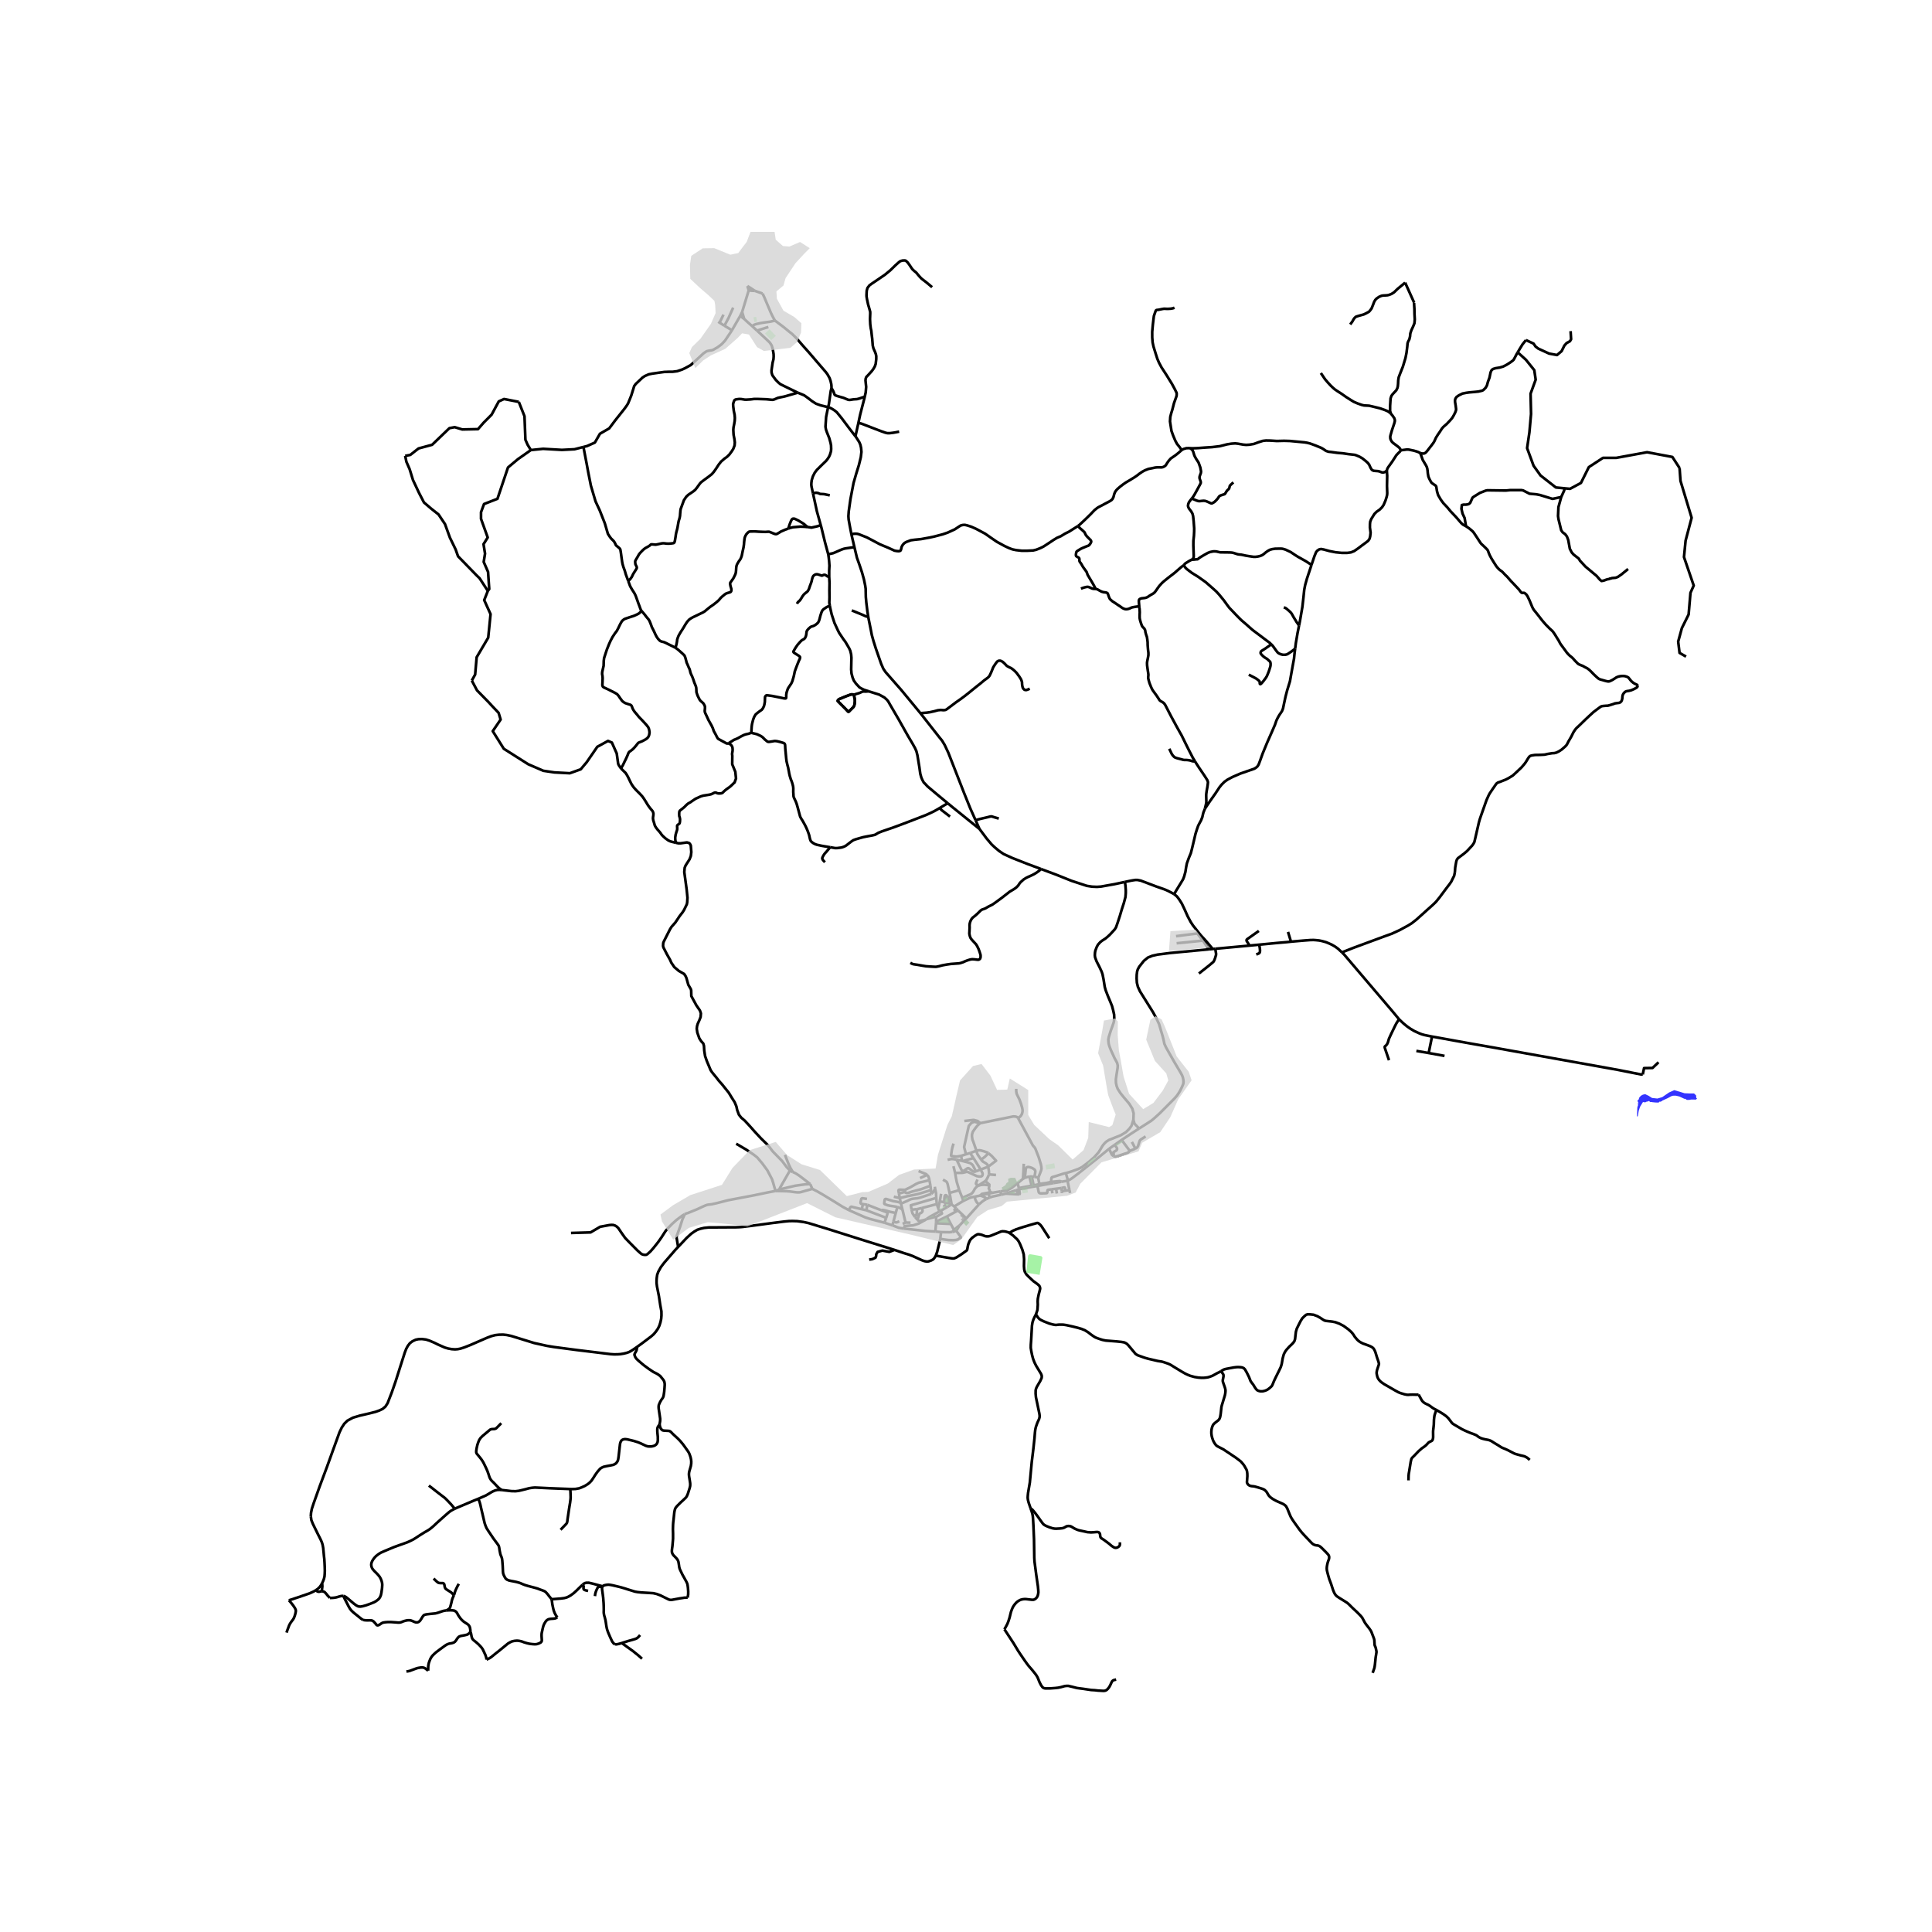 <svg xmlns="http://www.w3.org/2000/svg" width="960" height="960" viewBox="0 0 720 720"><defs><style>*{stroke-linejoin:round;stroke-linecap:butt}</style></defs><g id="figure_1"><path id="patch_1" d="M0 720h720V0H0z" style="fill:#fff"/><g id="axes_1"><path id="patch_2" d="M96.31 640.8h545.38V86.4H96.31z" style="fill:#fff"/><g id="LineCollection_1"><path d="m451.948 353.652-2.709-3.215M451.948 353.652l.96-.076M451.948 353.652l-1.477.14M397.838 440.03l-2.321.385M397.838 440.03l.708 3.483M397.838 440.03l.16-.064M374.814 444.838l3.867-1.288M374.814 444.838l-1.732.396M374.814 444.838l5.03.27M360.12 454.062l-3.097-2.965M364.797 448.882l-.278.308-4.398 4.872M357.554 456.746l1.207-1.283.606-.624.754-.777M350.71 459.169l-2.124-.209M350.71 459.169l-.301 2.495M354.9 459.105l-1.031.114-1.203-.007-1.956-.043M119.91 593.016l-.405.06-.554.122-.399-.015-.343-.152-.578-.357" clip-path="url(#pf24dbbda8f)" style="fill:none;stroke:#000"/><path d="m120.035 590.022-.398.721-.476.662-.718.707-.812.562M107.656 596.398l3.669-1.21 4.09-1.412 1.506-.692.71-.41M348.586 458.96l.255-3.093M336.932 457.86l7.739.858 3.915.242M397.203 437.177l.796 2.789M391.677 440.456l.132-1.243.055-.227.086-.171.148-.122 1.304-.382 3.008-.952.793-.182M405.472 433.25l-.164.135-2.098 1.581-.665.342-.79.368-1.302.469-.862.316-.813.27-1.27.374-.305.072M365.47 435.848l-1.775.68M365.47 435.848l2.801-1.042M365.47 435.848l-2.655-4.24M360.292 436.672l.595.17 3.1 1.444.88.171.71-.015.335-.16.187-.235.102-.433-.059-.423-.672-1.343M381.233 439.303l.029-.474.116-1.864.163-3.268M405.472 433.25l.529-.438 1.737-1.506 1.643-1.825.786-1.253.484-.843.405-.616.664-.79.64-.57.882-.57 4.41-1.75 1.975-1.183 1.217-1.216.827-1.125.719-2.295M419.218 328.672l.206 1.397.124 1.687v1.064l-.124 1.475-.61 2.28-.795 2.447-.656 2.234-.89 2.721-.577 1.642-.515.79-1.64 1.779-.936.881-.843.7-1.187.76-.733.562-.858.958-.469.88-.5 1.308-.14.76-.062.988.093.79.578 1.536 1.061 2.067.812 1.748.328.988.39 1.946.437 2.75.344 1.232.874 2.265.858 2.037.64 1.596.422 1.595.343 1.55.062 1.46-.14 1.216-.171.547-.406 1.186-.547 1.474-.78 2.508-.187.988.14 1.49.28.972.532 1.368 1.327 2.919 1.014 1.884.235 1.004-.063.927-.375 2.356-.265 1.824.031 1.337.25 1.155.406 1.094 1.092 1.688 1.28 1.58 1.936 2.28 1.14 1.84.484 1.717-.078 2.371M424.51 420.563l-1.734-1.823-.386-1.47M321.596 448.734l1.67.268M321.596 448.734l-.439 1.902M323.096 446.804l-1.65-.245-.218.022-.164.115-.094.151-.27 1.28.032.24.059.114.113.114.692.139M355.945 437.128l-.624-2.519M357.48 443.551l-.934-3.103-.29-1.489-.31-1.83M360.292 436.672l-.686.205-.867.198-2.794.053M367.203 440.137l-2.506 1.625M368.452 441.67l.174-.029.049-.028.031-.06-.007-.06-.055-.077-.117-.09-1.324-1.189M368.568 437.666l-.213.548-.29.631-.413.745-.449.547M301.949 441.285l.773 1.785M295.458 436.775l.255.11.89.433.983.638.5.35 2.942 2.249.586.441.335.289M290.339 443.37l1.019-.307 2.244-.532 2.727-.639 1.983-.28 1.928-.26 1.709-.067M386.954 438.853l-1.42-.3M379.438 416.723l5.081 9.408.39.737.285.33.254.278.188.236.25.456 1.224 3.14.78 2.567.165.813.078.836-.125.639-.39 1.026-.664 1.664" clip-path="url(#pf24dbbda8f)" style="fill:none;stroke:#000"/><path d="m387.302 441.053-.32-1.684-.028-.516M385.534 438.553l-1.021-.09M381.882 438.972l.226-1.677.132-1.36.07-.51.149-.266.296-.182.414-.091.616.099.75.258.554.289.523.387.187.334.032.29-.063.607-.234 1.403M333.821 452.034l.613-2.23M333.821 452.034l-.87 3.217M328.435 451.002l.434-.062h.195l.27.038.475.087 2.052.582 1.96.387M348.841 455.867l5.49.256M348.841 455.867l.03-.567M335.74 448.576l-.042-.308M335.74 448.576l.578 2.169M347.078 444.94l-4.441 1.46-.757.151-1.538.167-.593.107-.577.19-1.047.531-2.385 1.03M321.157 450.636l-3.883-.935-.199.061-.12.098-.133.198-.488.908M329.594 455.67l-5.416-1.428-1.677-.546-6.167-2.73M302.722 443.07l1.87.94 1.818 1.043 4.497 2.727 3.096 1.937 2.331 1.25M357.023 451.097l-.89.485M357.023 451.097l-.685-.714M321.157 450.636l1.7.394M289.004 443.834l3.977.088 1.42.106 2.022.274.788.068h.601l.477-.068 4.433-1.232M357.48 443.551l-3.595 1.01M357.48 443.551l1.138 2.862M359.012 447.545l-.394-1.132M359.012 447.545l-3.407 2.074M363.242 445.973l-1.28.244-.74.273-2.21 1.055M363.88 428.843l-2.331.86M365.654 432.165l-1.053-1.509-.329-.52-.186-.486-.206-.807M365.274 418.579l-.954.819-.828 1.018-.936 1.338-.305.965-.039.692.063.524.125.752.359.897 1.12 3.259M368.378 429.786l-.476-.296-1.18-.422-1.114-.308-.554-.106-.508.046-.666.143M368.271 434.806l-.166-.597-.21-.25-.43-.373-1.128-.699-.3-.262-.383-.46M368.378 429.786l-1.348 1.32-1.376 1.059M352.86 453.37l-3.989 1.93M352.86 453.37l3.273-1.788M352.86 453.37l1.47 2.753M354.33 456.123l1.236 2.319M397.097 443.713l1.449-.2M397.097 443.713l-1.396.223M395.585 442.744l.954-.224.184-.02.058.027.051.072.265 1.114M379.438 416.723l-.328-.38-.39-.16-.437-.098-.71-.016-12.299 2.51" clip-path="url(#pf24dbbda8f)" style="fill:none;stroke:#000"/><path d="m359.995 430.166-.703-2.71 1.748-7.873.968-1.094 1.03-.456 2.236.546" clip-path="url(#pf24dbbda8f)" style="fill:none;stroke:#000"/><path d="m359.386 417.76 3.465-.396 1.499.395.924.82M355.605 449.619l.733.764M355.605 449.619l-.97-.768M354.635 448.85l-.75-4.29M354.635 448.85l-.459.276M398.546 443.513l.228 1.105M289.004 443.834l1.335-.463M255.11 452.54l.773-.357.5-.138 3.348-1.36 2.28-1.064 1.014-.433.6-.198.984-.121.625-.084 1.631-.35 1.873-.47 2.024-.525.56-.144 1.772-.337 1.767-.335 2.27-.43 2.094-.398 1.705-.324 2.197-.458 2.24-.467.886-.185 1.062-.203 1.69-.325M274.358 426.237l3.778 2.22 2.872 1.945 1.186.942 1.81 2.128 1.968 2.675 1.748 3.344.437 1.368.312 1.125.535 1.85M345.478 437.854l-2.601 1.19M342.331 436.426l2.813 1.134.334.294M346.337 439.848l-.06-.54-.323-.92-.476-.534M364.47 441.898l.227-.136M368.452 441.67l-1.729-.168-1.065.074-1.188.322M358.618 446.413l3.032-1.336.57-.365.304-.365.336-.51.425-.805.598-.691.587-.443M323.267 449.002l-.41 2.028M328.435 451.002l-.884-.322-4.284-1.678M381.233 439.303l-1.964 1.628M381.233 439.303l.65-.331M347.078 444.94l-.138-1.473M348.483 442.972l-.523.988-.257.387-.625.593M351.404 439.62l1.036.586.343.235.18.32.188.501.734 3.298M386.643 441.971l.377-.079M379.787 443.181l.42-.076 4.81-.865 1.626-.269M391.974 443.214l-1.273.172-.172.05-.086.06-.07.125-.02.134-.046.54-.07.204-.09.118-.383.072-1.537.05-.445-.016-.347-.064-.2-.16-.116-.156-.12-.54-.356-1.832M368.568 437.666l-.01-.79-.016-.273-.023-.25-.048-.324-.2-1.223M368.378 429.786l1.195.996 1.641 1.781-2.943 2.243M335.293 446.493l-2.194-.527M335.293 446.493l-.296-1.81M335.293 446.493l.405 1.775M346.94 443.467l-1.26.44-3.355 1.01-1.179.281-1.443.282-1.359.266-3.051.747M356.476 432.18l-1.171-.212-.61-.046-.53.076-1.02.233M379.787 443.181l.24 1.429.012.178-.031.152-.055.114-.109.053M378.68 443.55l.278.447.184.293.464.529.238.288M364.697 441.762l-.81-.382-.098-.1-.082-.124.008-.164.07-.236.492-1.188M329.594 455.67l.672-1.816M329.594 455.67l2.977.982M348.483 442.972l-.095-.709M348.92 446.43l-.062-1.255-.016-.524-.359-1.68M349.112 448.737l.55 1.598M349.112 448.737l-.192-2.307M349.112 448.737l-5.528 1.446M346.94 443.467l-.19-1.582M371.187 437.883l-2.62-.217M358.153 430.758l.42 1.876M358.153 430.758l1.842-.592M355.36 426.184l-.445 1.475-.157.745-.085.531-.227 1.517v.156l.028.113.066.065.101.026 1.148.152.492.061.647-.046 1.225-.22M359.995 430.166l1.554-.463M379.269 440.931l.43 1.832M372.855 443.997l.888-.15.801-.07.414-.053.402-.13 1.713-.934 2.196-1.729M359.07 436.394l1.074-.748.351-.22.187-.061.188-.008.226.068 1.53 1.133.148.06.219.035h.312l.39-.125" clip-path="url(#pf24dbbda8f)" style="fill:none;stroke:#000"/><path d="m358.901 432.72 1.473.388.667.185.387.119.28.144.567.403.328.41 1.092 2.159M362.815 431.608l-1.266-1.905M358.901 432.72l.728-.27.745-.228 2.441-.614M367.567 446.84l-.773.44-.77.534-1.227 1.068M363.242 445.973l.237 1.083.486.941.832.885M363.242 445.973l2.08-.436M358.574 432.634l.327.086M358.574 432.634l-2.098-.454M346.337 439.848l.14.517.273 1.52M337.205 444.207l.351.307.32.076.328-.015.289-.03 1.592-.532 3.098-.817 1.468-.52 2.1-.791M322.857 451.03l7.41 2.824M350.588 451.23l2.5-1.449M350.588 451.23l-.488.267M348.867 453.488l2.185-1.248-.464-1.01M359.07 436.394l-.163.095-.064.007-.063-.007-.073-.03-.105-.095-.351-.512-1.665-3.5-.11-.172M328.435 451.002l2.159.816.156.174v.22l-.11.419-.374 1.223M395.517 440.415l-2.818.456M392.177 440.407l2.653-.24.18.004.218.046.289.198M360.292 436.672l-.363-.313-.858.035M348.867 453.488l-.704.106M348.867 453.488l.004 1.812M423.134 428.04l.587-.366.163-.194.246-.43.468-1.542.141-.38.133-.236.312-.258.626-.396 1.124-.73M337.465 455.61l-1.147-4.865M337.465 455.61l1.87.044M337.465 455.61l-1.08.489M395.768 444.628l-.067-.692M423.134 428.04l-1.307-2.474M421.02 428.874l.54-.178 1.574-.657M418.003 424.824l3.017 4.05M424.51 420.563l-2.908 1.875-1.865 1.234-1.734 1.152M415.427 426.64l.39-.275 2.186-1.541M393.859 444.796l-.304-1.787M341.896 454.598l-.835-1.026M345.035 454.507l-1.678.407-.73.135-.127-.002-.105-.03-.5-.419" clip-path="url(#pf24dbbda8f)" style="fill:none;stroke:#000"/><path d="m343.584 450.183.204.822.02.22-.02.144-.094.22-.132.175-.266.232-.487.224-.11.073-.09.14-.12.387-.593 1.778M345.035 454.507l.27-.19M336.932 457.86l.173-.95 3.19-.253 2.01-.643.55-.288 2.18-1.219M339.71 450.817l2.03-.197M348.92 446.43l-9.482 2.755.272 1.632" clip-path="url(#pf24dbbda8f)" style="fill:none;stroke:#000"/><path d="m341.06 453.572-.393-.485-.61-.922-.347-1.348M414.96 430.82l.374.198.18.023.382-.046.803-.213 2.483-.828.811-.243.344-.168.219-.152.23-.216.234-.3M349.663 450.335l.437 1.162M349.663 450.335l.567-2.588M413.351 428.107l.972 2.17.636.543M415.427 426.64l.789 1.163.07.183.016.303-.063.221-.234.243-.991.6-.066.095-.024.042v.125l.07.194.055.282-.008.17-.082.559M415.427 426.64l-2.076 1.467M350.717 444.898l-.487 2.849M397.999 439.966l.616-.308.82-.517 2.351-1.766 7.218-5.72 4.347-3.548M450.47 353.792l-14.39 1.357-4.636.593-1.983.44-1.64.655-1.514 1.215-1.732 2.19-.53.957-.266.805-.156 1.277-.032 1.399.094 1.55.375 1.52.78 1.703 4.762 7.614 1.295 2.326 1.077 2.31.687 2.371.656 2.19.39 1.61.219 1.094.628 1.39 3.096 5.453 1.692 2.84.804 1.375.406.775.266.738.179.85.062.624-.03.6-.087.38-.421 1.011-.718 1.467-.6.98-.625.905-.89 1.026-5.439 5.464-2.187 1.983-.906.752-.788.517-2.96 1.892-.898.573M393.555 443.01l-1.581.204M393.555 443.01l2.03-.266M395.585 442.744l.116 1.192M343.584 450.183l-1.843.437M332.57 456.652l.682.247 1.01.397.664.244 1.17.198.836.121M278.528 106.592l.497 1.62M281.317 108.396l-1.47-.984-1.32-.82M279.025 108.212l-2.452 8.05M281.317 108.396l-1.265-.058-1.027-.126M275.85 117.742l-3.069 5.331M275.85 117.742l1.484 1.104M275.85 117.742l.723-1.48M272.781 123.073l-2.811-1.684M217.429 166.572l1.374-.353 2.884-1.283 1.895-3.29 3.46-2.006 2.225-2.97 3.435-4.318.859-1.193.483-.782.5-1.202.695-1.733.812-2.599.28-.943.578-.798 1.174-1.114 1.324-1.25.913-.608 1.452-.638 1.35-.266 2.427-.343 1.983-.273 2.029-.076h1.17l1.632-.205 1.787-.593 1.163-.54 2.108-1.147 2.74-2.516 1.99-1.84.971-.669.442-.202.854-.167.796-.125.535-.16 1.662-.95 1.21-.897.403-.327 1.194-1.3 2.563-3.823M318.792 162.605l-2.052-2.659-3.021-4.028-1.881-2.304-.788-.63-.874-.57-.742-.396-.835-.277M297.308 146.336l2.393.992 1.405 1.003 1.545 1.187 1.46.927 1.655.596 2.833.7M309.885 144.653l-.279 1.003-.585 4.09-.145.991-.277 1.004M302.987 183.92l-.538-2.501-.094-.661.023-.784.117-.987.445-1.46.687-1.36.804-1.065 1.873-1.847 1.561-1.505.64-.82.468-.76.36-.807.351-1.178.062-.881-.047-1.323-.171-.912-.492-1.794-.874-2.189-.359-1.041-.172-1.026.237-3.631.73-3.647M276.573 116.262l.76 2.584M280.305 121.53l-1.545-1.353-1.426-1.331M280.305 121.53l1.808 1.671M288.77 119.451l-.972.262-.909.194-1.706.225-1.764.273-1.584.361-.808.281-.722.483M284.174 109.385l.618 1.307 2.452 5.791.648 1.36.877 1.608" clip-path="url(#pf24dbbda8f)" style="fill:none;stroke:#000"/><path d="m309.885 144.653-.022-.844-.07-.646-.257-1.178-.368-1.08-.819-1.444-.538-.73-1.335-1.55-1.733-2.014-3.083-3.596-2.667-2.991-2.195-2.557-1.585-1.559-.906-.707-2.329-1.908-3.209-2.398M281.317 108.396l1.868.656.99.333M322.26 147.877l-.833.227-1.144.406-.901.232-1.253.08-1.346.205-.367.008-.402-.08-.664-.274-1.061-.444-.948-.259-.8-.236-.828-.25-.527-.247-.18-.217-.108-.334-.262-.688-.327-.665-.424-.688M446.882 347.793l-.673.085M449.24 350.437l-1.609-1.732-.749-.912M437.553 333.25l.314.209.578.464.468.531.663.92.859 1.368.999 2.098 1.202 2.69 1.109 2.067.827 1.262 2.31 2.934M438.273 348.88l7.936-1.002M438.492 351.524l9.789-.991M449.24 350.437l-.96.096M367.567 446.84l1.264-.573M365.321 445.537l.796.275 1.051.473.246.24.153.315" clip-path="url(#pf24dbbda8f)" style="fill:none;stroke:#000"/><path d="m368.406 444.834-1.15.24-1.082.23-.853.233M368.987 444.327l-.542.123-2.51.472-.614.615M353.427 448.486l-.959-.185M353.002 445.742l.16.174.145.377.234 1.09-.004.323-.027.25-.083.53M354.176 449.126l-.209-.173-.54-.467M341.06 453.572l.13-.702.413-.018.138-2.232M348.163 453.594l-.269-.887M345.305 454.317l1.774-.46 1.084-.263M350.409 461.664l1.22.215 1.857.258 1.811.046.952-.09.718-.184 1.077-.729-.03-.243-1.708-2.325" clip-path="url(#pf24dbbda8f)" style="fill:none;stroke:#000"/><path d="m356.306 458.612.399-.458.678-1.13.171-.278M354.9 459.105l.47-.068.278-.102.658-.323M354.9 459.105l.666-.663M357.554 456.746l-.735.505-.437.395-.816.796M351.938 446.85l-.046 1.158M353.002 445.742l-.194-.173-.153-.104-.172-.05-.137-.007-.107.057-.11.147-.077.223-.075.46-.04.556" clip-path="url(#pf24dbbda8f)" style="fill:none;stroke:#000"/><path d="m353.002 445.742-.645.614-.42.495M347.894 452.707l2.206-1.21M345.305 454.317l1.243-.872 1.346-.738M387.02 441.892l5.68-1.021M387.02 441.892l-.137-.49M386.883 441.402l-1.684.354M386.883 441.402l.42-.35M379.787 443.181l-1.106.369M379.787 443.181l-.088-.418M384.46 441.89l-1.341.23-1.802.326-1.618.317M385.2 441.756l-.74.135M385.2 441.756l-.687-3.293M383.649 438.47l.173-.004.498-.013.193.01M384.46 441.89l-.811-3.42M381.882 438.972l.975-.335.792-.166M391.677 440.456l-1.84.428-1.349.165-.534.08-.41-.023-.242-.053M392.177 440.407l-.227.021-.273.028M332.57 456.652l.38-1.401M336.318 450.745l-1.01-.6-.874-.342M335.698 448.268l-.636-.216-.507-.133-1.007-.19-.751-.124-2.398-.746-.242-.046-.18.02-.152.06-.113.152-.195 1.349.001.097.03.097.027.05.137.117 1.054.403.905.19 1.592.243 1.17.212M368.406 444.834l1.48-.308M368.406 444.834l.425 1.433M373.082 445.234l-.657.141-2.54.545-1.054.347M372.855 443.997l.227 1.237M369.886 444.526l.636-.132 2.333-.397M392.177 440.407l.522.464M391.974 443.214l.218 1.504M369.886 444.526l-.235-.118-.27-.068-.394-.013M368.452 441.67l.226.462-.193.718.279.594.223.883M335.145 455.13l-.711.335-.262.065-.191.026-.156-.015-.875-.29M127.942 594.748l-.492.008-.445.068-.468.114-.57.175-.577.167-.874.152-.797.061-.755.015M119.91 593.016l.406.038.469.152.328.243.452.494.515.646.25.273.312.304.322.342" clip-path="url(#pf24dbbda8f)" style="fill:none;stroke:#000"/><path d="m169.471 562.276-.396.185-.921.494-.718.501-.944.806-.937.828-2.763 2.462-1.265 1.193-.85.73-.812.608-.867.524-.733.41-1.733 1.08-1.288.85-1.116.707-1.054.54-1.288.585-1.162.418-2.115.752-1.632.593-1.92.798-1.717.721-1.366.609-.85.539-.875.691-.625.662-.49.66-.368.639-.25.66-.07.647.078.615.281.715.421.562.547.593.617.6.632.669.515.63.437.76.351.897.172.691.062.753-.078 1.193-.226 1.664-.203.934-.273.684-.36.585-.507.494-.71.525-.78.425-1.374.547-1.522.547-1.264.35-.867.144-.757-.076-.71-.342-1-.737-1.24-1.049-.921-.782-.687-.555-.57-.32-.468-.136" clip-path="url(#pf24dbbda8f)" style="fill:none;stroke:#000"/><path d="m135.217 603.684-.67-.48-2.734-2.202-.796-.722-.6-.76-.547-.957-.765-1.482-.648-1.261-.515-1.072M166.374 600.15l-.523.077-.452.076-.68.198-1.006.349-.679.228-.796.19-.929.091-.874.084-1.086.121-.608.091-.492.137-.32.16-.296.334-.344.524-.351.608-.414.593-.491.426-.368.136-.437.038-.35-.03-.485-.167-.538-.243-.578-.229-.554-.129h-.655l-.539.077-.624.151-.453.13-.367.136-.383.167-.444.145-.484.06h-.484l-.835-.068-.851-.06-.905-.061-1.109-.008-.991.076-.671.1-.437.128-.437.25-.562.396-.375.198-.351.09-.289-.045-.242-.205-.32-.441-.328-.364-.382-.403-.453-.29-.359-.098-.687-.038-.78.03-.953-.053-.756-.129M175.288 608.137l-.219.32-.335.31-.336.26-.414.181-.71.176-.765.144-.757.137-.507.182-.328.182-.398.449-.586.873-.359.448-.382.281-.437.176-.562.152-.468.06-.523.122-.57.22-.53.312-.71.501-1.523 1.11-1.335 1.01-.694.616-.703.706-.43.586-.32.57-.304.744-.265.752-.142.652-.084.632-.024.722-.007.89M151.451 622.893l.539-.045.718-.16.811-.303 1.631-.609.508-.151.507-.092.64-.098.742-.015.515.128.492.266 1.007.798M533.667 386.301l-2.779-.57-1.038-.289-.983-.38-1.803-.828-1.366-.806-1.233-.851-1.491-1.223-1.561-1.475M500.103 354.92l.884.883 5.01 5.89 12.903 15.154 2.513 3.032M517.643 395.109l-1.514-4.423-.078-.372-.01-.156.02-.102.048-.065.078-.091.38-.316.374-.486.304-.67.367-1.284.757-1.663 1.475-3.048.546-1.057.407-.638.35-.547.266-.312M533.667 386.301l-1.243 6.127M612.206 400.41h-.718l-8.532-1.692-46.826-8.412-8.234-1.444-5.05-.904-7.727-1.406-1.452-.25M532.424 392.428l5.91 1.073M532.424 392.428l-4.589-.785M618.077 395.883 615.848 398l-3.153.053-.489 2.356M245.799 530.857l.21-1.284.016-.464v-.395l-.124-.874-.297-2.006-.125-.881-.031-.548.016-.395.054-.418.156-.364.12-.272.2-.458.507-.858.492-.67.242-.523.125-.639.164-1.125.125-1.436.07-1.102-.008-.486-.132-.722-.289-.585-.515-.654-.734-.896-.71-.532-.672-.403-1.131-.555-1.78-1.193-1.748-1.284-1.077-.897-1.085-.934-.664-.646-.421-.6-.21-.548-.11-.311.047-.244.171-.417.336-.548.234-.509.11-.509.051-.69" clip-path="url(#pf24dbbda8f)" style="fill:none;stroke:#000"/><path d="m252.719 464.695-1.021 1.08-4.19 4.828-1.233 1.626-.952 1.733-.406 1.11-.171 1.185-.063.897v1.003l.156 1.262.718 3.617.5 3.313.437 2.37.016 1.505-.11 1.292-.265 1.246-.39 1.247-.532 1.11-.764 1.11-.812.972-.968.85-3.34 2.523-1.947 1.408M115.836 565.12l.078-1.322.312-1.55.672-2.036 2.232-6.261 2.7-7.22 2.498-6.915 2.185-6.018.844-1.763.968-1.474 1.154-1.125 2.061-1.11 2.545-.76 3.402-.79 2.46-.622 1.396-.495 1.272-.608 1.039-.888.796-1.24 1.56-4.034 1.382-3.967 1.96-6.17 1.49-4.659.546-1.413.602-1.117.764-.989.968-.736 1.206-.565 1.019-.203 1.272-.053 1.498.182 1.335.418 1.842.79 1.335.662 2.536 1.116 1.218.358 1.381.25 1.242.077.983-.076 1.038-.206 1.327-.425 2.256-.881 6.22-2.706 1.647-.63 1.506-.388 1.343-.152 1.553-.038 1.397.152 1.64.35 2.403.736 6.12 1.893 4.714 1.049 2.67.44 8.53 1.125 12.543 1.527 1.272.084 1.39-.008 1.038-.076 1.123-.174 1.171-.274.945-.327.78-.433.602-.372 1.565-1.078M323.919 469.42l1.178-.173 1.156-.528.258-.632.031-.632.517-.908 1.773-.485 2.602.468 1.93-.722M348.744 467.94l-.355.634-.413.547-.312.274-.633.342-.878.304-.445.095-.41-.012-.437-.072-.37-.072-.846-.296-2.507-1.14-1.006-.456-1.382-.517-1.88-.574-3.505-1.189M252.719 464.695l3.145-3.329 1.65-1.523 1.234-.882 1.14-.669 1.186-.38 1.327-.304 1.748-.178 4.893-.027 5.3-.03 1.452-.061 1.03-.084 1.758-.218 1.24-.154 8.015-1.072 4.363-.547 1.764-.167 1.335-.03 1.785.052 2.336.312 1.881.403 7.423 2.265 11.794 3.73 12.847 4.006M376.193 459.51l-.408-.245-.937-.274-.616-.099-.702-.03-.593.144-1.46.609-2.482 1.002-.593.13-.68.015-.554-.076-1.371-.527-.658-.142-.453-.06-.453.053-.858.494-1.131.836-.368.395-.32.372-.397.83-.328.85-.19.83-.146.849-.093.357-.242.266-.438.32-1.35.972-1.912 1.216-.812.35-.523.053-.546-.061-1.07-.167-3.699-.639-1.066-.194M350.409 461.664l-.364 1.645-.781 3.168-.52 1.462M384.074 562.114l-.296-.854-.437-1.284-.258-1.01-.094-.776.032-.683.11-1.14.654-3.853.719-7.66.374-3.04.273-2.286.375-3.534.164-2.06.125-1.124.234-1.04.523-1.483.664-1.459.194-.722.008-.577-.093-.722-1.274-6.08-.123-1.352.015-1.247.14-.622.353-.773 1.199-2.043.529-1.151.058-.49-.039-.467-.255-.637-1.095-1.788-.726-1.2-.593-1.183-.523-1.356-.375-1.383-.304-1.489-.195-1.231.015-1.155.125-1.725.305-5.38.195-1.224.328-1.026.46-1.018.508-.97M376.193 459.51l.435.264.898.646.64.61.858.781.594.782.57 1.14.803 1.976.515 1.763.139 1.813-.045 2.519.094 1.292.21.823.602 1.016.858.881 1.743 1.624 1.488 1.074.71.639.258.554.064.57-.163.725-.363 1.345-.334 1.661-.055.966.04 1.299-.13 1.89-.549 1.654M455.085 510.978l-.616.353-.812.384-.812.452-.983.536-.863.33-.827.248-.714.106-.82.08-.87.01-1.183-.087-1.393-.224-1.616-.44-.932-.377-.929-.436-1.467-.836-3.185-1.946-.6-.38-.45-.25-.679-.3-1.58-.54-.769-.224-.804-.125-.71-.111-3.641-.85-1.093-.313-.867-.296-1.888-.676-.46-.281-.414-.297-.485-.608-2.27-2.705-.586-.51-.718-.364-1.062-.197-1.873-.198-4.02-.312-1.264-.258-1.303-.418-1.272-.479-.766-.463-.889-.631-1.1-.85-1.203-.753-1.155-.464-1.365-.418-1.952-.486-2.482-.548-1.07-.16-.78-.014-.928.007-1.015.114-.468-.037-.727-.137-1.28-.342-2.068-.814-1.092-.531-.524-.327-.595-.628-.723-1.14M317.286 199.091l1.124 4.803M318.792 162.605l.29.374 1.154 1.816.406.966.258 1.163.132 1.497-.234 1.977-.718 2.933-.999 3.223-.99 3.444-1.148 5.981-.64 4.546-.125 1.824.078 1.231.39 2.174.64 3.337M401.689 196.046l-.116.088-1.35.844-1.787 1.132-1.483.738-1.631.987-1.42.608-1.195.723-1.92 1.284-1.96 1.27-1.115.547-1.577.615-1.116.259-2.022.099-2.255.007-2.092-.235-1.358-.282-1.304-.486-1.6-.753-2.864-1.558-2.123-1.451-2.272-1.596-3.402-1.81-1.749-.775-1.452-.47-.89-.214-.749.015-.686.152-.39.183-2.015 1.322-2.622 1.201-1.858.639-3.184.836-1.686.364-3.2.578-2.498.259-1.327.182-1.693.638-.594.343-.453.425-.42.548-.274.6-.187.836-.098.266-.07.144-.12.103-.243.11-.453.046-.624-.046-.843-.152-2.357-1.08-2.092-.866-1.061-.455-2.857-1.52-1.905-1.004-2.981-1.185-.593-.153-.515-.045-.664.007-1.038.183M323.55 229.735l-.3-1.921-.391-3.192-.187-2.113-.063-3.117-.187-1.246-.453-2.205-.734-2.644-.952-2.843-.921-2.584-.952-3.976M308.67 206.593l.296-.092 1.53-.35.542-.216 2.564-1.12.82-.282.585-.137 3.403-.502M305.842 195.618l-1.419-5.093-.96-4.44-.476-2.165M309.235 184.588l-1.264-.255-.863-.182-1.112-.057-.352-.019-.25-.102-.491-.221-.64-.114-.324.008-.444.083-.508.19M282.113 123.201l2.588 2.392 2.067 1.95.387.517.463.78.383 1.378.29 1.71.03.913-.07 1.033-.328 1.323-.322 2.234-.084.73.04.791.304.932 1.241 1.683.897.912.797.676 1.42.707 5.092 2.474M234.143 216.562l.83-.88.469-.668.546-1.14.624-.988.469-.745.171-.274.078-.334-.078-.35-.437-.866-.093-.623v-.563l.187-.426.702-1.17.516-.927.413-.524.796-.844.687-.639.547-.372 1.108-.624.468-.303.281-.274.195-.13.266-.037.858.068.547.053.25-.03.679-.137 1.264-.281.546-.069.57.015.804.107.913.015.82-.068.57-.076.32-.06.202-.115.18-.35.125-.524.226-1.353.133-.95.11-.585.264-1.004.188-.737.25-1.452.203-1.11.343-1.124.101-.51.078-.479.017-.4.124-1.424.101-.608.344-.92.375-1.033.476-1.292.57-.859.327-.471.718-.677.812-.555 1.077-.737.726-.593.733-.935.937-1.315.484-.54.874-.676 2.069-1.52 1.069-.844.734-.836.858-1.216.913-1.406.93-1.209 1.256-1.087.976-.707.85-.828.859-1.148.609-.958.499-1.292.094-1.132-.14-1.178-.313-1.627-.047-.646-.062-1.231.07-.89.25-1.261.203-1.224.054-1.057-.086-1.14-.304-1.467-.234-1.824-.033-.736.134-.549.281-.748.172-.24.293-.167.39-.095.956-.118.823.027 1.339.22.473.008 1.627-.095 1.397-.175 1.237.007 3.22.107 1.521.148.688.068.417-.034.46-.152 1.195-.52.827-.198 1.366-.266.703-.175 4.588-1.323M217.429 166.572l-3.322.85-4.696.241-7.004-.4-4.56.461M181.804 220.225l.516-.711-.437-6.385-1.623-3.709.5-3.101-.563-3.527 1.561-2.493-2.498-6.932v-2.493l1.124-3.04 4.996-1.946 3.933-11.675 3.702-3.1 4.831-3.389M193.341 149.768l2.123 5.351.343 8.757.812 1.855 1.227 1.993M234.143 216.562l-.27-.75-.39-1.056-.25-.684-.406-1.406-.523-1.437-.305-1.08-.14-.714-.133-.912-.343-2.553-.164-1.019-.125-.342-.218-.281-.57-.48-.648-.524-.18-.258-.14-.342-.304-.6-.32-.472-.492-.494-.484-.471-.523-.707-.667-1.025-1.153-3.931-1.895-4.814-1.566-3.37-1.73-5.858-.989-4.974-.576-3.13-1.21-6.306M267.661 119.922l.51.324M269.97 121.389l-1.799-1.143M273.23 114.652l-1.729 3.853-1.531 2.884M305.842 195.618l.22.79 1.39 5.685 1.217 4.5M309.012 214.938v-2.25l.094-1.9-.11-1.58-.14-1.369-.187-1.246M309.26 225.794l-.2-1.172.062-1.977-.032-2.63.048-2.69-.126-2.387M297.04 225.024l.179-.395.195-.289.25-.197.374-.342.414-.548.375-.623.328-.54.374-.478.293-.3.46-.377.524-.414.25-.262.167-.293.21-.395.235-.677.23-.683.336-.864.23-.718.117-.566.133-.513.148-.46.164-.319.207-.266.425-.308.352-.144.366-.057.406.057.55.17.46.15.298.113.21.038.149-.034.293-.152.3-.114.265-.004.23.046.305.163.476.346.207.076.171.05.316.037M363.556 305.647l-2-4.474-2.325-5.776-5.807-14.851-1.374-2.933-.968-1.597-1.077-1.322-7.005-8.927M323.55 229.735l.09.572.833 4.124.43 2.23.61 2.204.89 2.813 1.982 5.7.811 1.854.844 1.246 5.838 6.659 7.122 8.63M383.762 256.666l-.788.334-.453.145h-.406l-.327-.092-.36-.32-.28-.447-.188-.76-.07-.7-.008-.509-.125-.517-.296-.707-.593-.95-.984-1.337-.757-.783-.656-.57-.632-.456-.632-.289-.656-.342-.406-.274-.734-.79-.741-.662-.546-.304-.383-.121h-.429l-.367.121-.32.198-.491.623-.633.943-.398.653-.32.821-.406.996-.577 1.209-.242.349-.46.449-1.289.934-1.21 1.019-2.17 1.725-2.38 1.93-1.56 1.224-1.5 1.117-1.763 1.232-3.317 2.5-.453.29-.383.075-.499.038-.976-.083-1.062.106-1.334.365-1.6.357-1.358.19-2.244.171M452.907 353.576l12.8-1.186M446.795 362.803l3.75-2.964 1.644-1.376.25-.395.336-.829.398-1.314.024-.548-.125-.722-.165-1.08M465.708 352.39l3.528-.334M469.136 346.924l-4.193 2.966-.289.236-.086.152-.023.182.078.274 1.085 1.656M481.107 350.931l-1.1-3.637M500.103 354.92l-1.45-1.352-1.108-.805-1.21-.7-1.287-.585-.953-.38-1.342-.372-1.109-.228-1.21-.129-.944-.061-1.148.023-2.247.167-4.988.433M469.236 352.056l6.424-.623 3.91-.335 1.537-.167M468.17 355.708l.953-.388.25-.209.116-.236.055-.288.027-.412-.066-.736-.066-.478-.203-.905M542.182 325.144l-.28 1.292-.36.692-.734 1.497-.608.866-1.234 1.612-2.528 3.39-1.312 1.61-1.233 1.186-2.044 1.824-3.919 3.527-1.764 1.398-1.467.912-3.216 1.733-2.716 1.246-3.184 1.156-11.256 4.164-4.224 1.672M356.133 451.582l-.423-.77.628-.429M350.23 447.747l1.662.261M352.468 448.3l-.406-.106-.1-.06-.035-.048-.035-.078M352.468 448.3l-.226 1.274M352.242 449.574l-.82-.134M352.242 449.574l.846.207M353.088 449.781l1.088-.655M404.743 434.335l.73-1.086M269.628 117.258l-1.457 2.988M527.02 112.81l-3.367-7.49M518.342 154.097l-.297-.893.008-2 .172-2.717.308-.942.468-.646 1.374-1.479.386-.802.16-.623.094-.93.062-1.282.176-1.147.538-1.426 1.015-2.55.964-3.189.39-1.957.29-2.345.109-1.224.202-.615.461-.874.257-1.057.102-1.11.367-1.132.726-1.581.437-1.08.062-.555.074-.92-.113-2.09-.03-1.858-.087-1.341-.04-.822.043-.1M503.172 120.914l.766-1.018.554-.98.39-.51.468-.388.882-.28 1.99-.552.953-.46 1.03-.574.538-.642.407-.566.46-1.137.507-1.33.406-.703.476-.502.917-.638.905-.392.594-.11.882-.046.76-.053.66-.152.882-.36.956-.605.894-.878.562-.521.671-.555.812-.657 1.159-.984M521.897 167.828v-.262l-.117-.33-.297-.377-.632-.528-1.655-1.239-.5-.486-.358-.62-.191-.502-.047-.737.097-.525.555-1.91.897-2.677.172-.714-.012-.437-.187-.627-.742-1.068-.265-.304-.273-.388" clip-path="url(#pf24dbbda8f)" style="fill:none;stroke:#000"/><path d="m492.244 139.023 1.583 2.34 1.029 1.19 1.005 1.096.892.854.715.618.715.493 1.785 1.15 1.712 1.207 2.05 1.299.788.477 1.406.603 1.528.54.875.212 1.873.093 1.801.415 2.267.552 1.913.673 1.081.47 1.08.792M319.9 157.607l1.093.253 2.272.87 2.72 1.053 2.388.916 1.565.55.777.175h.847l1.424-.17 2.107-.396M322.26 147.877l-.111.493-.664 2.561-.936 3.634-.65 3.042M318.792 162.605l1.077-4.856.03-.142M322.26 147.877l.365-1.62.164-2.076-.242-2.402.07-.676.218-.593.687-.706 1.327-1.46.594-.79.57-.989.327-.927.21-1.794.008-1.095-.167-.813-.336-.882-.543-1.22-.265-1.045-.085-1.132-.126-1.536-.163-1.277-.172-1.62-.195-.888-.188-1.475-.093-1.93.078-2.106-.008-.616-.32-1.185-.468-1.597-.43-2.052-.14-.882-.016-.54.078-1.619.282-1.018.71-.943.827-.615 2.17-1.46 2.77-1.893 1.991-1.634 1.982-1.93 1.202-1.072.465-.362.355-.152.609-.163.663-.03.383.041.202.103.61.563.678.908.558.84.515.76.625.608.89.738.57.703.819.95.546.555 1.987 1.543 1.967 1.653M529.3 168.843l.925 2.588 1.178 1.961.309.605.19.642.118.76.086.988.21 1.201.336.82.57 1.073.238.376.207.194.995.687.336.225.156.205.12.281.235 1.55.219.791.234.745.952 1.634.96 1.323 1.451 1.528 1.242 1.497 2.03 2.151 1.13 1.3.758.874.32.32.43.364 1.092.593M610.305 255.442l-.085-.137-.313-.19-.671-.312-.523-.319-.55-.437-.418-.441-.376-.463-.369-.48-.121-.14-.363-.224-.3-.13-.563-.163-.561-.087-.554-.004-.805.091-.648.145-.67.274-.563.372-.89.562-.881.441-.445.145-.351.007-.45-.072-.768-.194-.78-.228-.906-.25-.437-.176-.375-.25-.554-.479-1.038-.973-1.179-1.208-.6-.556-.648-.486-.992-.509-.726-.418-.554-.205-.554-.236-.398-.19-.304-.22-.406-.411-.671-.676-.788-.897-.555-.502-.562-.425-.562-.547-.546-.608-.944-1.3-.797-1.072-.702-.973-.547-1.041-1.28-2.075-.429-.669-.546-.767-.39-.396-.672-.6-1.467-1.475-1.39-1.588-1.365-1.764-1.194-1.505-.555-.668-.382-.616-.281-.585-1.007-2.433-.679-1.421-.398-.63-.6-.563-.251-.137-.226-.03-.375.023h-.242l-.203-.1-.187-.174-.195-.22-.531-.723-1.592-1.702-1.49-1.558-1.328-1.528-.764-.73-.82-.874-.312-.312-.593-.425-.524-.41-.515-.54-.53-.638-1.023-1.597-.765-1.246-.648-1.201-.39-.92-.289-.806-.195-.342-.366-.388-.375-.38-.796-.767-.703-.639-.304-.357-.406-.615-1.272-1.939-.773-1.163-.421-.547-.703-.623-.757-.623-1.116-.745" clip-path="url(#pf24dbbda8f)" style="fill:none;stroke:#000"/><path d="m581.817 185.24-3.247.67-4.652-1.43-1.405-.273-2.498-.213-2.373-1.216-.593-.121h-4.34l-1.498.152-6.93-.092-.594.122-2.186.851-2.466 1.55-.28.244-.844 1.885-.406.395-.437.182-.78.122h-.906l-.593.153-.156 1.398.406 1.763.78 1.673.508 3.064M565.602 131.311l-.418.705-.671 1.284-.387.715-.335.353-.953.703-1.455.92-1.171.597-1.33.392-1.522.235-.926.285-.464.342-.191.274-.277.635-.414 1.98-.593 1.6-.347 1.296-.5.889-.816.814-.444.254-1.386.323-1.311.14-1.987.168-1.3.174-1.369.274-1.358.665-.878.612-.351.52-.156.396-.055.449.028.562.214 1.266.16 1.296-.028.464-.312.854-.523 1.023-.612 1.03-.808.938-1.221 1.27-1.21 1.06-.559.638-.745 1.167-.784 1.13-.69 1.105-.606 1.327-.3.52-.656.89-.96 1.23-.878 1.14-.546.556-.488.232-.62.03-.55-.12-.243-.07" clip-path="url(#pf24dbbda8f)" style="fill:none;stroke:#000"/><path d="m521.897 167.828 2.435-.311.695.038 1.935.402 1.507.476.831.41M565.602 131.311l.757-1.275 1.085-1.768.975-1.197.258-.342M585.313 123.402l.188 3.04-.437.73-1.25.699-.811.913-1.03 2.067-1.717 1.459-2.966-.547-4.028-1.855-1.03-.79-.718-1.064-2.837-1.325" clip-path="url(#pf24dbbda8f)" style="fill:none;stroke:#000"/><path d="m516.862 175.327.063-.343.125-.383.297-.487 1.482-2.067 1.554-2.41.655-.699.7-.673.16-.311v-.126M444.142 185.782l.414-.525.562-.862.741-1.327 1.343-2.486.27-.566.02-.34-.073-.34-.213-.574-.168-.524-.012-.415.055-.326.32-.905.133-.361.058-.562-.12-.635-.153-.82-.632-1.78-.347-.558-.563-.855-.522-.939-.207-.498-.347-1.155-.25-.544-.305-.398-.658-.458M516.862 175.327l-.561.467-.21.121-.477.145-.414.023-.355-.088-.648-.254-.318-.097-.318-.067-.968-.072-.71-.068-.534-.274-.274-.319-.336-.585-.476-1.057-.488-.657-.83-.749-1.202-.965-1.09-.631-1.244-.529-.492-.155-.64-.076-1.753-.198-2.06-.304-2.15-.182-2.092-.293-1.132-.118-.82-.27-.288-.148-.734-.52-.815-.483-2.209-.912-1.99-.73-1.07-.266-.983-.16-2.904-.274-2.575-.242-2.178-.061-2.708.068-2.366-.152-1.654-.03-1.163.136-1.569.494-1.795.654-1.678.282-1.195.068-1.061-.092-2.053-.364-.975-.099-1.35.09-1.67.267-2.685.684-2.842.342-2.95.19-2.482.19-2.006.069-.834-.047M440.377 167.741l.136-.118.593-.304 1.07-.304.92-.007.392.021M488.76 210.523l.082-.251 1-2.98.64-1.55.452-.533.703-.471.702-.137.968.182 2.185.593 2.264.442 2.279.227h2.045l1.358-.182 1.218-.487 1.435-.988 1.53-1.155 1.39-1.019.89-.698.515-.791.203-.836.156-1.338-.25-1.976.015-1.277.094-.897.39-.973 1.171-1.885.812-.821 1.135-.79.894-.882.609-.912.695-1.634.39-1.24.195-.782.055-.7-.094-2.705.078-3.717-.102-1.589v-.444M440.377 167.741l-.727-1.07-.997-1.228-.635-1.167-.795-1.878-.652-1.809-.24-1.55-.306-1.98.104-1.66.306-1.237.466-1.519.62-2.403.955-2.677.049-.728-.04-.438-.635-1.3-1.11-2.05-2.073-3.359-1.801-2.77-.965-1.809-.602-1.417-.588-1.831-.843-2.74-.322-1.527-.145-1.855-.008-2.075.234-2.606.217-1.863.177-1.417.49-1.44.207-.543.166-.203.202-.073.253-.033.41-.041 1.354-.274.687-.114 1.318.055 1.218-.07.334-.07.321-.048.253-.074.19-.065.272-.115M401.689 196.046l.579-.444.96-.874 1.311-1.24 1.803-1.763 1.538-1.603.913-.73.469-.327 1.451-.753 1.64-.881 1.186-.623.679-.434.382-.41.36-.752.288-1.11.281-.684.375-.6.538-.586.804-.707 1.295-1.003 1.1-.76 1.5-.874 1.576-.973.992-.67.897-.699 1.007-.683.625-.365.593-.289 1.163-.456 1.295-.251 1.241-.266.788-.076.867.007.64.016.515-.091.617-.282.515-.426.445-.767.64-.912.788-.867.78-.524 1.039-.722 1.022-.821 1.19-1.03M286.348 121.858l-4.235 1.343M337.264 443.423l2.131-1.038 2.032-1.182.967-.446 3.943-.909M337.205 444.207l.059-.784M334.997 444.682l.267-.028.282-.03.245-.03.44-.14.347-.093.627-.154M378.712 405.772l.008.843.125.821.133.403.96 1.945.585 1.611.421 1.482.141.852-.023.516-.086.449-.164.516-.383.639-.367.357-.624.517M365.022 308.925l-1.466-3.278M387.962 323.856l-5.144-1.919-5.589-2.204-3.23-1.475-1.703-1.154-1.592-1.338-1.14-1.064-1.857-2.19-2.685-3.587M353.196 299.344l1.89 1.563 9.936 8.018M610.305 255.442l-.03.281-.087.266-.328.312-.866.479-1.046.448-.897.235-.64.077-.461.121-.406.228-.593.684-.242.54-.078.502-.054.707-.141.57-.203.463-.382.38-.453.198-.85.099-.688.098-.617.244-1.342.425-.648.175-.866.046-.89.075-.46.07-.414.136-.828.592-1.92 1.445-1.7 1.558-1.367 1.284-2.372 2.296-.914.843-.484.578-.655.996-.835 1.664-.984 1.687-.546 1.057-.32.494-.539.532-1.194 1.033-1.038.669-.944.456-.742.175-.796.038-1.686.281-1.1.244-.805.053-.998.045-1.827.03-1.163.175-.461.134-.335.194-.211.235-.36.479-.405.683-.499.807-.515.699-1.093 1.261-2.123 2.007-1.077.988-1.608.988-1.054.54-1.998.782-.944.335-.5.365-.39.547-.937 1.353-1.233 1.824-.484.957-.67 1.505-2.061 5.837-.453 1.338-.296 1.049-1.28 5.563-.422 1.809-.328.608-.5.714-1.888 2.022-1.108.942-2.298 1.733-.388.532-.218.639-.155.84-.251 1.455-.14 1.854M419.218 328.672l1.423-.305 1.233-.243 1.218-.183h.812l1.233.243 5.854 2.22 2.888 1.003 1.452.623 1.818.95.404.27" clip-path="url(#pf24dbbda8f)" style="fill:none;stroke:#000"/><path d="m449.02 301.461-.187.442-.343.851-.172.654-.234 1.064-.468 1.216-.547 1.003-.53 1.019-.437 1.23-.563 1.764-.624 2.66-.75 3.147-.374 1.428-.765 1.84-.718 2.006-.28 1.444-.25 1.657-.484 1.763-.406 1.05-1.202 1.99-1.327 2.151-.806 1.41M309.26 225.794l-.661.211-.554.266-.632.426-.508.35-.406.417-.32.639-.43 1.292-.366 1.42-.226.685-.257.479-.5.501-.476.362-.445.28-.281.11-.312.138-.492.129-.375.198-.632.554-.445.494-.257.41-.102.328-.117 1.01-.14.578-.141.335-.203.418-.343.32-.687.38-.305.22-.522.54-.953 1.093-.741 1.095-.726 1.24-.031.189.062.175.25.235 1.678 1.057.32.259.18.243v.235l-.126.479-.288.578-.539 1.33-.562 1.46-.476 1.314-.156.813-.219.996-.202.707-.281.965-.258.616-.227.44-.296.441-.695 1.026-.242.426-.226.661-.25.783-.117.844-.007.646-.016.33-.02.168-.039.08-.12.06-.208.023-.507-.053-1.65-.35-2.71-.532-1.903-.258-.219.038-.203.144-.171.205-.133.297-.023.585-.04 1.193-.148.874-.187.745-.414.828-.437.548-.562.364-1.108.837-.625.562-.5.882-.358.912-.375 1.444-.109.562-.094.806-.078 1.262-.047.912M271.574 276.953l1.332-.823.412-.287.308-.17.373-.128.905-.395 1.35-.753 1.007-.501.719-.243.905-.19 1.108-.365M309.386 315.746l-.873-.147-2.31-.396-1.811-.395-.71-.258-.648-.365-.539-.403-.258-.25-.155-.26-.172-.455-.21-.836-.11-.555-.18-.608-.382-1.072-.53-1.246-.547-1.11-.882-1.573-.453-.699-.351-.638-.133-.373-.335-1.246-.508-1.9-.366-1.293-.367-.98-.422-.874-.273-.593-.132-.448-.04-.79-.062-.807.015-1.284-.039-.54-.07-.44-.242-.935-.296-.881-.273-.662-.375-1.208-.242-1.026-.094-.586-.187-.935-.125-.699-.203-.7-.375-1.602-.14-1.17-.328-3.528-.047-.972-.03-.419-.079-.25-.156-.259-.351-.205-1.187-.357-1.116-.274-.335-.053-.508-.046-.367.023-.554.107-.542.08-.503.083-.36.034-.359-.046-.242-.121-.905-.745-.859-.866-.64-.426-1.459-.669-2.06-.501" clip-path="url(#pf24dbbda8f)" style="fill:none;stroke:#000"/><path d="m323.768 257.635-1.72-.56-.922-.44-.821-.466-1.349-1.464-.75-1.065-.467-1.125-.406-1.55-.125-1.46.062-3.1.032-1.247-.11-1.307-.312-1.307-.43-.958-.358-.623-.94-1.597-.223-.326-.274-.377-.382-.512-1.53-2.28-.514-1.019-1.234-2.675-1.046-3.193-.577-2.538-.112-.652M317.442 227.494l3.637 1.475 1.405.624.398.159.195.03.473-.047M484.11 233.155l.315-1.571.936-5.427.422-3.74.265-2.614.344-1.779.67-2.386.843-2.54.854-2.575M444.166 208.554l.581.004.469-.039.335-.049.383-.03h.187l.145-.012.175-.087.347-.3.563-.384 1.225-.738 1.498-.843.78-.327.765-.167.586-.099.484-.015.625.053.573.129.652.152.312.034.418.008 2.322.027.944.022.515.038.57.107 1.07.342.538.167.476.084.89.083.655.13.952.212 1.492.243 1.498.22h.694l.93-.128.764-.182.64-.244.593-.35.922-.775.78-.547.718-.396.866-.25 1.1-.16 2.131-.038.664.06 1.109.328 1.911.904 1.585 1.064 1.14.715 1.194.661 1.756.988 2.071 1.354M424.528 225.64l.068.575M424.528 225.64l-.32.365M441.278 210.59l-.414.266-.5.358-1.31 1.117-1.226 1.087-2.443 1.885-1.616 1.308-.726.646-.983 1.086-.538.715-.64.942-.531.707-.5.433-1.03.6-.663.419-.524.365-.624.243-.452.091-1.132.122-.531.175-.312.228-.14.303-.032.335.024.464.093 1.155M482.661 241.743l-.219 1.728-.203 2.006-.468 2.554-.484 2.69-.562 3.178-1.03 3.36-.625 2.4-.64 2.996-.28 1.368-.391.988-1.124 1.672-.53.973-.438.912-.53 1.55-1.234 2.843-1.732 3.937-1.655 4.028-.953 2.66-.515 1.353-.405.639-.531.486-.687.426-2.763.957-2.435.852-2.872 1.246-1.874.988-1.14.805-1.092 1.095-.78.957-1.53 2.326-1.936 2.737-1.577 2.355-.407.653M445.364 283.76l.433.708 1.116 1.717 1.998 2.95 1.023 1.61.187.525.055.266-.063.661-.156 1.103-.242 1.322-.124.866-.063.54-.008.745.032 1.178.023.828-.04.449-.163.767-.353 1.466" clip-path="url(#pf24dbbda8f)" style="fill:none;stroke:#000"/><path d="m444.142 185.782-.733.93-.34.51-.21.517-.133.688.062.403.273.63.886 1.156.461.836.234.92.21 1.998.188 2.57-.016 1.14-.078 1.58-.203 1.916-.015 1.687.109 2.95.031 1.079-.062.501-.234.457-.406.304M441.278 210.59l.094-.2.128-.198.18-.175.246-.175 1.397-.862.843-.426M473.765 240.124l-.713-.674-1.1-.805-2.326-1.756-2.825-2.113-2.405-2.128-1.842-1.581-1.404-1.399-1.546-1.626-1.483-1.55-.827-1.095-1.17-1.627-1.78-2.173-1.03-1.125-1.359-1.232-2.638-2.295-2.825-2.007-2.31-1.429-1.905-1.444-.578-.593-.296-.425-.09-.232-.035-.224M484.11 233.155l-.56 2.807-.624 3.694-.265 2.087M473.765 240.124l.31.292.289.334.491.677.672.95.648.813.476.342.772.327.68.152h.788l.593-.107.382-.167.898-.585.804-.57 1.093-.84M251.735 241.403l-.933-.486-1.615-.783-1.21-.607-.656-.266-.655-.145-.54-.198-.366-.28-.53-.579-.54-.782-.499-.974-.32-.714-.374-.775-.531-1.018-.258-.7-.257-.706-.406-.981-.297-.51-.866-1.033-.804-1.049-.586-.677-.444-.501M234.143 216.562l.128.352.273.745.226.624.219.455.71 1.21.422.63.343.562.406.829.406 1.102.343.965.352.996.304.775.297.828.218.556.258.448M231.43 286.368l.702-1.216.492-1.034.702-1.429.516-1.147.257-.662.164-.364.258-.327.694-.494.71-.57.664-.715.624-.76.398-.501.234-.274.133-.095.196-.08.491-.197.578-.236.765-.395.733-.41.422-.335.39-.41.312-.639.133-.608.062-.669-.202-1.102-.281-.684-.64-.82-1.468-1.597-1.405-1.459-.437-.563-1.093-1.277-.437-.638-.374-.669-.203-.623-.203-.41-.39-.304-.656-.198-1.218-.41-.656-.38-.53-.441-.796-1.08-.546-.82-.5-.593-.796-.502-2.217-1.125-1.03-.486-.921-.426-.375-.273-.156-.35-.046-.32.046-1.002.062-1.52-.062-.806-.14-.745.03-.654.204-.973.327-1.413.048-1.824.124-1.05.469-1.459.593-1.793.765-1.916.609-1.352.733-1.384.843-1.277.75-.988.53-1.003.445-.942.406-.799.445-.775.374-.41.485-.373.444-.22 1.561-.525 1.585-.509.89-.388.577-.273.617-.365.413-.426.39-.448M300.958 196.407l.803.107.492.091.305-.007.578-.137 1.045-.228.719-.19.467-.175.475-.25" clip-path="url(#pf24dbbda8f)" style="fill:none;stroke:#000"/><path d="m271.574 276.953-.201.104-.137.03-.222-.003-.205-.028-.153-.05-.296-.171-1.02-.553-.852-.471-.702-.38-.273-.228-.226-.35-.524-1.048-.741-1.33-.374-1.087-.438-.943-1.147-2.044-.804-1.748-.437-.905-.156-.471-.031-.38.085-.973v-.517l-.085-.342-.266-.54-.296-.448-.492-.44-.484-.427-.289-.326-.406-.775-.421-.867-.312-.89-.125-.44-.016-.38-.03-.783-.048-.494-.11-.448-.288-.745-.273-.624-.258-.775-.273-.798-.273-.699-.5-1.064-.226-.669-.094-.471-.202-.662-.383-.813-.351-.843-.328-.7-.148-.608-.313-1.162-.21-.593-.227-.396-.741-.699-.773-.692-.92-.798-.824-.593M293.802 196.984l-.189.07-.991.342-1.631.714-.71.456-.824.456-.336.03-.14-.01-.187-.04-.465-.162-1.233-.51-.484-.167-.328-.007-.421.03-.703.046-.929-.03-1.498-.061-1.444-.1-1.195.023-.694.024-.288.09-.32.229-.602.63-.375.624-.265.646-.109.578-.125 1.101-.078.989-.14.984-.157.726-.19.832-.208 1.041-.124.594-.211.573-.172.44-.308.487-.426.601-.413.684-.243.464-.179.524-.093.616-.063 1.064-.078.745-.18.638-.359.76-.421.813-.68.973-.405.563-.101.266.039.479.117.585.296 1.019.04.547-.118.402-.202.228-.258.122-.726.206-.656.228-.484.311-.976.798-.561.532-.734.859-.772.692-1.203.95-1.233.851-.827.661-1.171.98-.68.419-1.295.616-1.67.805-.827.395-.555.305-.772.524-.523.555-.266.32-.522.774-1.062 1.779-.765 1.17-.491.82-.414.776-.281.753-.164.516-.094.806-.187.965-.262.985-.093.307" clip-path="url(#pf24dbbda8f)" style="fill:none;stroke:#000"/><path d="m252.004 314.109-.297-.79-.062-.616-.016-.57.164-1.072.266-.958.156-.448.132-.44.04-.586-.04-.57.009-.373.108-.174.196-.182.343-.244.172-.152.117-.182.094-.517.046-.867-.039-.326-.1-.449-.15-.448-.023-.365-.015-.517.031-.547.054-.296.157-.274.296-.266.624-.471.78-.646.657-.677.437-.387.382-.297.695-.372.898-.623 1.123-.752 1.124-.502.796-.365.96-.281 1.07-.168 1.116-.174.64-.145.632-.266.437-.243.367-.13.382-.022.274.137.32.13.468.082.492-.015.5-.053.335-.114.258-.205.312-.327.67-.6.867-.639.609-.425.484-.403.617-.585.538-.532.234-.175.546-1.505-.257-2.5-1.155-2.812.031-3.147-.078-.639.047-.455.101-.517.055-.578-.023-.456-.063-.525-.219-.486-.265-.372-.257-.19-.63-.5M424.596 226.215l-.388-.21M445.364 283.76l-.831-1.36-1.413-2.743-1.116-2.227-1.632-3.33-1.7-3.024-2.265-4.18-2.138-4.135-.414-.6-.257-.228-.39-.29-.578-.303-.312-.22-.22-.221-.358-.586-.679-1.033-1.32-1.809-.382-.608-.374-.798-.617-1.528-.28-1.003-.172-.669-.016-.547.078-.821-.062-.562-.204-1.338-.218-1.596-.031-.942.078-.67.219-1.018.218-1.216v-.866l-.14-1.125-.14-1.763-.016-1.065-.126-1.094-.14-.882-.327-.942-.22-.836-.109-.715-.109-.236-.218-.402-.617-.616-.226-.35-.21-.524-.251-.745-.289-.988-.124-.669-.016-1.018.047-1.14-.063-1.217-.088-.747M408.333 219.468l.288.054.414.144.874.51.687.333.671.183.594.068.444.084.266.114.226.167.149.395.312.905.21.486.18.335.296.296.609.532 1.062.692 1.07.73.959.623.57.426.421.22.469.19.491.091.5-.038.507-.106.57-.228.546-.266.492-.114.648-.122.804-.114.546-.053M401.689 196.046l.798.803.874.752.5.463.241.22.21.373.22.494.273.433.405.464.867.867.312.304.203.312.07.273-.054.281-.305.556-.382.493-.352.236-.686.25-1.554.647-.624.304-.71.44-.632.41-.203.229-.117.441-.078.562.007.343.078.235.258.205.554.304.219.16.124.198.055.258.023.73.172.387.406.516.75 1.307 1.342 1.855.375 1.065 1.842 3.1.5.882.663 1.27M402.838 219.37l.655-.252.68-.212.616-.144.351-.054.219-.007.288.045.461.168.93.433.663.114.632.007M300.958 196.407l-1.304-.106-1.428-.046-1.577.137-1.14.092-1.077.266-.63.234" clip-path="url(#pf24dbbda8f)" style="fill:none;stroke:#000"/><path d="m300.958 196.407-.664-.524-.585-.524-.64-.44-1.585-.959-1.264-.608-.367-.076-.328.015-.203.076-.257.258-.289.548-.476 1.186-.25.76-.248.865M212.791 459.493l7.306-.213 3.559-2.098 3.411-.63.796-.069.687.03.609.191.554.311.686.624 1.288 1.9 1.28 1.808 1.429 1.482 1.342 1.352 1.858 1.878 1.381 1.2.406.22.5.122.468.054.46-.03.445-.229 1.14-1.026 1.179-1.337 1.701-2.143 1.218-1.733 1.467-2.287.968-1.156 1.498-1.55 1.561-1.413.984-.76 1.405-1.034.734-.418M252.719 464.695l-.628-3.752 1.285-3.576.999-3.094.46-.967.276-.767M295.458 436.775l-.401-.172-.664-.403M252.004 314.109l.859.167.78-.007 2.365-.327.843.235.398.51.196.463.186 2.394-.171 1.437-.476 1.239-1.483 2.325-.336.836-.148 1.596.882 6.521.304 3.055-.101 1.703-.14.737-1.008 2.082-.593.935-1.053 1.345-1.577 2.364-1.498 1.725-.547.882-2.287 4.506-.226.593-.07 1.087.132.563 1.273 2.492 1.194 2.105.492 1.11 1.1 1.619 1.67 1.421 1.998 1.148.547.813.32.745.687 2.477.936 1.611.133.494.055 2.098 1.88 3.458 1.335 1.938.352 1.071-.11 1.33-.437 1.133-.632 1.398-.258.882-.11.95.211 1.444.758 2.158.686 1.056.78.867.251.874.109 1.755.312 2.037.664 1.9 1.405 3.351.522.79 1.741 2.129.796 1.04 1.163 1.3 1.53 1.908.968 1.2 1.24 2.03 1 1.573.632 1.527.305 1.391.64 1.718.866 1.102 1.272 1.079 1.74 1.87 2.07 2.332 2.27 2.447 2.67 2.622 1.748 2.257 3.473 3.572 1.694 2.257 1.217 1.246M290.339 443.37l.503-.976 3.551-6.194M318.379 258.835l-.406-.003-.383-.046-.374.008-.39.122-1.679.615-1.334.562-.952.388-.32.19-.211.22-.133.213-.026.09.02.064.094.095.267.285.878.873 1.663 1.656.632.677.246.262.093.091.065.044.04.011.055.002.061-.012.19-.167.37-.383.394-.388.468-.475.27-.259.164-.197.117-.236.121-.327.101-.467.094-.836.012-.357-.024-.433-.086-.476-.11-.532-.018-.307.015-.293.016-.274" clip-path="url(#pf24dbbda8f)" style="fill:none;stroke:#000"/><path d="m318.379 258.835-.016.274-.015.293.019.307.11.532.085.476.024.433-.012.357-.094.836-.101.467-.121.327-.117.236-.164.197-.27.259-.468.475-.394.388-.37.383-.19.167-.06.012-.055-.002-.041-.011-.065-.044-.093-.091-.246-.262-.632-.677-1.663-1.656-.878-.873-.267-.285-.094-.095-.02-.065.026-.089.133-.213.21-.22.32-.19.953-.388 1.334-.562 1.679-.615.39-.122.374-.008.383.046.406.003" clip-path="url(#pf24dbbda8f)" style="fill:none;stroke:#000"/><path d="m323.768 257.635-1.12.094-.585-.03h-.36l-.273.06-.476.199-.491.243-.438.137-1.389.41-.257.087M353.196 299.344l-4.112-3.4-3.45-2.903-.874-.958-.5-.47-.546-1.004-.375-.882-.374-1.338-.344-2.492-.73-4.455-.378-1.504-.515-1.155-.874-1.566-1.764-2.98-2.185-3.875-1.297-2.31-3.074-5.276-.796-1.398-.531-.654-.89-.79-1.03-.578-.921-.502-3.435-1.079-.433-.14M363.556 305.647l1.67-.446 2.622-.608.952-.243.53-.106.36.045 1.014.32 1.514.44M175.826 253.625l.812 1.52 1.124 2.129 4.12 4.195 1.75 1.885 2.185 2.31.75 2.494-2.936 4.316 4.121 6.567 9.117 5.777 5.62 2.432 4.12.607 5.745.305 4.059-1.46 2.248-2.675 3.933-5.715 3.997-2.19 1.436.609 1.81 4.073.532 3.838.257.563.484.722.32.441M252.004 314.109l-1.366-.334-.835-.229-.734-.342-1.108-.798-.85-.767-.469-.48-.437-.645-.585-.722-.625-.692-.445-.592-.289-.45-.226-.417-.265-.927-.328-1.056-.094-.624.032-.54.1-.63.032-.654-.102-.486-.288-.555-.898-1.049-.749-1.041-.874-1.437-.687-1.086-.586-.806-.803-.866-1.515-1.513-.811-.927-.445-.608-.468-.73-.625-1.261-.554-1.171-.476-.874-.507-.775-.57-.548-1.124-1.109M376.193 459.51l.802-.557.601-.342 1.1-.47.984-.343 1.842-.585 3.052-.912 1.248-.342.64-.182.22-.008.202.046.25.174.539.441.46.555.96 1.467 1.46 2.272.46.73M387.962 323.856l5.611 2.094 5.76 2.31 5.698 1.87 1.936.304 1.857.076 1.46-.106 5.034-.897 3.9-.835M350.228 301.11l.347.45.343.35 1.093.836 2.03 1.566M309.386 315.746l1.875.316.827-.023 1.225-.152.593-.129.836-.319.6-.342.976-.76 1.14-.867.562-.364.858-.32 1.694-.494 1.108-.304 1.499-.303 1.857-.335.851-.198.328-.114.656-.395.453-.274 1.326-.532 2.077-.714 2.013-.684 2.794-1.034 3.653-1.383 5.9-2.28 1.655-.752 1.382-.669 1.366-.768.738-.443M353.196 299.344l-1.404.826-1.564.94M309.386 315.746l-1.466 1.737-.445.471-.398.517-.273.472-.281.554-.094.312.016.213.219.479.764.828M435.752 279.041l.952 1.976.297.426.406.456.312.289.335.167.539.182 1.03.274.804.205.469.137.413.06.82.008.57.046.71.114 1.022.312.547.053.386.014M292.528 430.387l1.42 3.602.594 1.231.437.73.48.825M339.265 358.797l.453.274.39.182.469.114 1.35.19 1.927.335 1.195.197.617.046 1.373.091 1.046.053.46.023.43-.023.944-.19 1.304-.342 1.545-.28 1.561-.229 1.522-.11 1.499-.11.515-.091 1.046-.343.6-.28.945-.373.859-.274.522-.121.547-.061.85.06.976.122.406.015.305-.106.32-.266.132-.342.063-.32v-.63l-.102-.433-.32-.996-.367-.987-.5-1.027-.397-.63-.234-.266-1.163-1.255-.351-.417-.32-.464-.211-.555-.164-.646-.07-.494.039-.6.07-1.505-.024-.897.07-.676.203-.73.368-.775.483-.624 1.1-.889.758-.676 1.015-1.003.28-.243.414-.259.742-.25.491-.19.96-.578 1.6-.798 1.148-.798 2.326-1.703 1.623-1.261 1.413-1.102 1.163-.677.843-.547.492-.395.577-.578.36-.524.28-.426.39-.433 1.078-.957.843-.54.819-.403 1.28-.57.859-.425.835-.495 1.085-.767.742-.688M444.142 185.782l1.116.467.824.338.511.14.211.027.312.005 1-.107.518-.027.476.05.488.137 1.015.448.484.224.28.107.227.015.344-.152.624-.372.694-.662.586-.676.226-.358.188-.296.273-.258.476-.236.89-.289.351-.099.218-.114.133-.213.25-.357.195-.357.32-.426.437-.403.195-.205.117-.266.086-.304.07-.372.126-.244.195-.22 1.045-.958M465.388 251.436l1.842.95.882.487.359.25.523.418.305.267.132.243.04.41.034.377.074.094.082.024.101-.016.153-.095.35-.338.672-.813.726-.973.422-.669.28-.638.438-1.08.25-.737.343-1.11.102-.547.015-.615-.093-.563-.188-.259-.991-.912-.944-.592-.61-.487-.632-.653-.234-.357-.031-.221.047-.311.226-.343 1.429-.904 1.42-.996.853-.603M478.43 226.362l.555.175.359.228.99.836.695.661.36.464.265.479.523.942.406.639.64 1.063.46.624.428.682M528.672 519.72l-.39.044-.368.006-1.483-.042-.955.03-.69.054-.343-.01-.282-.043-.777-.156-1.48-.444-.78-.312-1.3-.714-2.509-1.448-1.494-.863-.902-.627-.523-.436-.48-.529-.351-.528-.246-.558-.14-.529-.13-.676-.018-.342.02-.304.127-.702.266-.806.402-1.212.037-.182.008-.198-.05-.262-.17-.616-.493-1.421-.585-1.915-.265-.661-.422-.748-.293-.297-.454-.313-.685-.34-1.456-.544-1.115-.395-.906-.47-.64-.427-.577-.532-.875-1.049-.671-1.048-.671-.79-1.062-.943-1.702-1.246-1.638-.866-1.5-.563-1.279-.243-2.185-.243-.531-.121-.562-.305-1.062-.714-1.108-.623-1.405-.532-1.342-.137-.843-.03-.609.198-.64.547-.734.714-.671 1.064-.718 1.414-.687 1.397-.328 1.125-.14 1.095-.187 1.687-.235.744-.484.684-.702.715-.765.714-1.003 1.132-.316.407-.394.668-.316.665-.406 1.49-.344 2.006-.222.783-.21.585-.723 1.49-1.108 2.233-.593 1.247-.586 1.444-.246.448-.25.277-.526.475-.636.494-.574.323-.55.216-.828.206-.85.015-.438-.08-.515-.17-.362-.217-.281-.293-.437-.59-.664-1.104-.617-.79-.397-.586-.586-1.49-.85-1.717-.64-1.11-.415-.44-.352-.182-.303-.115-.492-.09-.85-.054-.742.015-1.007.122-1.514.273-1.413.27-.679.187-.663.341-.46.297M456.9 540.8l-.929-.638-1.756-.904-.546-.289-.406-.3-.324-.388-.383-.555-.452-.85-.36-1.057-.171-.65-.125-.831-.015-.719.054-.748.137-.661.175-.585.3-.646.297-.342.328-.316 1.347-1.052.28-.357.2-.346.156-.478.134-.723.096-.65.156-1.466.093-.885.157-.635.19-.615.945-3.12.133-.683.078-.67.016-.406-.055-.482-.156-.597-.168-.487-.558-1.599-.066-.33-.004-.422.254-1.308.007-.413-.031-.289-.14-.258-.703-1.072M456.9 540.8l1.038.67 1.381.937 1.206.802 1.475 1.114.469.376.84.98.432.616.796 1.413.14.399.083.44.074.658.02.904-.16 2.276.109.384.218.345.351.342.468.247.59.137.695.054.554.102 1.026.289 1.386.43.585.212.394.19.285.186.53.525.266.371.562.964.236.332.58.551.788.57.632.365.765.41 2.076.912.498.243.396.264.297.237.314.34.431.77.792 1.957.469 1.094.339.604.421.661.602.878 1.904 2.652.87 1.09 1.237 1.353 2.35 2.48.39.362.32.22.402.202.37.125.387.072.558.057.386.126.402.224.586.494 1.588 1.584.753.802.297.395.148.364.04.38-.02.361-.074.369-.352.969-.168.57-.183.908-.066.433-.032.592.051.646.226.95.242.905.403 1.394.706 1.888.718 2.204.39.95.344.645.27.338.393.415 1.085.714 1.994 1.23.812.525.437.373.351.334.773.775.632.616 1.53 1.424 1.159 1.178.425.479.297.391.964 1.778.425.627 1.28 1.646.43.63.316.585.92 2.413.088.302.073.338.087 1.546.032.277.06.213.224.487.139.439.222 1.082.03.25-.004.276-.154.998-.14.855-.102 1-.156 1.56-.082.608-.067.43-.097.436-.379 1.068-.23.684M535.31 525.462l-.332.862-.23.658-.144.49-.094.554-.117 1.076-.055 1.823-.156 1.474-.086.643-.027.55.02 1.992-.055.49-.11.406-.109.224-.152.19-.214.13-.883.444-.238.183-.636.695-.425.406-.57.43-.823.573-1.187 1.034-1.662 1.732-.656.635-.218.277-.176.323-.25 1.057-.608 3.776-.102.544-.074.786-.047 1.775M535.31 525.462l1.658.958 1.035.657.963.703.758.721.765.98.577.772.38.353.654.399 2.751 1.615.898.437 1.093.486 1.187.494.956.338.94.384.347.171.703.54.378.224.601.285.754.239.847.198.967.178.46.115.532.212.405.213.991.634 1.343.806 1.28.817.562.258.921.369 1.015.47 2.19 1.137.526.22 1.87.513 1.275.297.43.16.382.189.351.204.445.332.582.535M528.672 519.72l.792 1.433.344.62.202.303.301.33.44.37.551.33.804.369.398.209.48.315.8.597.539.353.987.513M384.074 562.114l.375 1.084.281.935.172.896.085 1.102.133 2.28.226 5.232.102 6.896.086 1.413.656 5.007.6 4.15.137 1.447.04.844-.09.668-.137.54-.203.482-.344.453-.362.326-.277.152-.375.156-.59.011-2.193-.25-.562-.016-.679.065-.722.178-.46.198-.734.444-.577.498-.723.882-.448.706-.34.745-.412 1.132-.509 2.086-.453 1.414-.35.88-.516.989-.593 1.056M415.958 625.918l-.811.19-.235.083-.202.137-.204.182-.25.418-.499 1.102-.398.726-.543.665-.339.33-.234.137-.238.129-.273.072-.472.05-2.057-.114-1.253-.14-1.256-.07-1.53-.22-1.554-.235-.998-.122-1.273-.174-.882-.221-.929-.243-1.35-.312-.445-.015-.452.023-.563.076-1.357.373-1.023.212-1.022.114-1.929.137-1.6.023-.491-.046-.374-.121-.266-.175-.226-.22-.43-.608-.546-1.034-.765-1.892-.546-.92-.484-.622-1.007-1.254-1.397-1.611-.859-1.163-.624-.881-1.49-2.181-.844-1.269-1.725-2.864-3.395-5.175M256.274 595.387l.07-.472.117-.721.016-1.042-.055-.866-.039-.54-.125-.934-.101-.54-.157-.364-.257-.547-.36-.646-1.06-1.9-.86-1.785-.194-.48-.133-.508-.18-1.3-.14-.737-.156-.418-.203-.38-.36-.456-.71-.752-.421-.41-.344-.54-.179-.433-.054-.327v-.509l.054-.547.14-.987.18-2.053.063-.805v-1.885l-.048-1.534.048-1.68.062-.896.125-1.041.148-1.452.133-1.276.148-.775.164-.563.172-.342.312-.41.374-.418.391-.388.788-.79.687-.615.656-.616.679-.66.343-.563.344-.82.67-2.128.172-.76.024-.555-.016-.479-.171-1.162-.242-1.49-.047-.745.054-.562.11-.524.546-1.9.14-.935.016-.767-.07-.714-.203-.92-.273-.798-.164-.44-.21-.457-.462-.714-1.623-2.264-1.054-1.277-.96-.988-1.006-.927-.859-.79-.578-.616-.28-.235-.266-.168-.242-.083-.671-.053-1.062-.046-.483-.068-.305-.106-.304-.282-.242-.28-.133-.267-.203-.524-.156-.783M212.518 554.917l.562.021 1.436-.053 1.288-.228.905-.334 1.257-.57 1.085-.669.695-.562.608-.623.64-.92.82-1.291.39-.57.546-.738.922-1.048.57-.373.663-.311 1.194-.266 1.647-.304.804-.175.378-.167.363-.194.299-.243.326-.38.21-.346.164-.384.102-.44.14-.908.52-4.64.14-.626.296-.597.313-.33.358-.183.489-.121.55-.004.6.076 2.397.574.726.231.905.285 1.09.464 1.778.836.664.205.5.053h.686l.46-.053.68-.167.538-.259.414-.357.226-.35.211-.493.094-.738-.016-.63.008-.456-.187-1.9-.016-.912.031-.41.079-.296.093-.266.25-.388.39-.532M224.577 591.17l.468-.32.523-.144.539-.092.585-.06.57.053.585.099.523.106 1.304.304 1.046.25.796.206 1.31.387 1.109.358 2.67.828.936.167 1.483.16 2.99.174 1.435.092 1.312.304 1.374.516 3.048 1.508.417.13.379.041.417-.022 2.826-.525 1.045-.151.726-.122 1.28-.03M231.726 612.316l4.23 3.047 1.859 1.505 1.451 1.276" clip-path="url(#pf24dbbda8f)" style="fill:none;stroke:#000"/><path d="m238.548 609.345-.718.813-.476.365-.5.236-1.046.319-1.81.509-2.272.73M229.22 612.757l.43.06.804-.151 1.272-.35M384.074 562.114l.53.4.184.16.344.384.699.866.928 1.257 1.085 1.543.64.874.305.38.491.387.726.365 1.108.448 1.171.373.851.137.546.007 1.39-.076.905-.106.625-.205.71-.418.398-.145.452-.053.46.038.313.06.32.13 1.186.714.758.35.593.22.617.16 1.88.403.953.22 1.358.099 1.085-.069.831-.072.316-.015.328.026.203.046.195.106.168.175.125.21.093.254.094.745.059.262.062.167.117.163.148.149.968.63.984.726.936.7.89.766.776.521.313.14.195.073.21.034.31-.012.389-.11.34-.19.308-.243.18-.228.132-.35.016-.919" clip-path="url(#pf24dbbda8f)" style="fill:none;stroke:#000"/><path d="m224.44 591.435-.07.278-.008.357.051.497.074.52.137 1.02.167 1.314.06.809.093 1.2.046 1.102.016.753.008.699-.015.501v.479l.046.449.117.622.196.616.1.433.173.654.171 1.056.078.531.117.768.125.654.195.721.344.958.554 1.284.39.881.547 1.163.5.654.312.243.257.106M224.577 591.17l-.137.265M217.068 590.63l.476-.403.422-.25.539-.13.89-.015 1.513.35 3.67.988M119.91 593.016l.133-1.102.086-.692-.031-.668-.063-.532M115.836 565.12l.203 1.384.531 1.337 1.81 3.7.813 1.604.429.866.374.905.242.828.211 1.17.086.896.102 1.034.085.965.14 1.223.086 1.33.07 1.55.04 1.467-.04 1.117-.077.995-.235.95-.32.852-.35.729M166.374 600.15l1.491-.052.867.045.53.084.344.175.273.182.312.32.234.387.258.493.335.54.539.76.539.615.647.578.531.38.92.577.33.274.272.319.234.41.133.441.093.57.048.517-.016.372M181.313 618.479l-.062-.593-.352-1.117-.99-2.12-.586-.82-.952-1.004-1.015-.896-.726-.563-.452-.433-.274-.501-.156-.563-.094-.47-.078-.472-.125-.455-.163-.335" clip-path="url(#pf24dbbda8f)" style="fill:none;stroke:#000"/><path d="m169.143 594.492-.13.332-.375.859-.219.676-.187.859-.383 1.466-.148.426-.156.235-.257.251-.383.259-.531.296M187.018 555.293l-.772-.081-.968.045-.788.198-.898.38-.757.426-.983.6-.804.471-1.023.44-1.771.783M169.471 562.276l.744-.347 1.335-.567 4.815-2.039 1.889-.768" clip-path="url(#pf24dbbda8f)" style="fill:none;stroke:#000"/><path d="m205.572 595.98-.78-.943-.61-.806-.452-.524-.422-.448-.374-.251-.758-.319-.85-.296-1.078-.418-1.14-.32-1.272-.334-1.194-.32-1.06-.326-.774-.303-.702-.305-.578-.22-1.014-.28-1.109-.229-.866-.16-.851-.182-.718-.296-.46-.327-.414-.654-.375-.752-.21-.577-.079-.692-.093-2.135-.156-2.006-.117-.768-.156-.509-.204-.456-.233-.623-.266-1.3-.172-1.124-.125-.554-.218-.426-.359-.494-1.413-1.9-1.81-2.682-.797-1.239-.405-.972-.297-.881-.78-3.306-.602-2.546-.195-.92-.265-.964-.234-.661-.281-.677M205.572 595.98l1.357-.092 2.1-.167 1.273-.167.866-.228.663-.297.882-.501 1.078-.805 1.123-1.011.914-.905.679-.66.561-.517M219.168 592.871l-.476-.09-.422-.107-.421-.152-.227-.144-.117-.168-.054-.258.008-.304.046-.243.016-.235-.11-.198-.343-.342" clip-path="url(#pf24dbbda8f)" style="fill:none;stroke:#000"/><path d="m207.702 602.742-.374-.516-.328-.548-.258-.478-.328-.829-.195-.699-.18-.82-.21-1.041-.109-.875-.148-.957M181.313 618.479l.601-.266.61-.304.592-.403.913-.745.765-.623.921-.714 3.598-2.94.812-.472.75-.334.85-.175.937-.083.757.068.983.213.953.364 1.038.305.967.22 1.023.121.945.061.718-.06.78-.244.648-.334.281-.289.156-.334.008-.342-.055-.867-.031-.516-.008-.433.024-.532.078-.456.241-1.079.125-.57.227-.843.327-.76.43-.707.429-.524.476-.327.39-.16.734-.106.742-.046.53-.052.492-.115.632-.334M106.798 608.426l.203-.67.374-.987.36-.98.32-.63.359-.563.437-.592.366-.48.344-.607.28-.737.274-.973.14-.79-.038-.448-.273-.624-.305-.486-.367-.524-.53-.699-.594-.715-.492-.523M161.582 588.29l1.147 1.078.523.418.36.13.507.053h.71l.289.023.242.144.171.22.094.342.062.395.063.32.101.304.172.296.218.212.781.517.632.388.39.258.414.35.685.754M170.987 590.258l-.374.63-.524 1.071-.35.753-.204.585-.218.752-.174.443M212.518 554.917l-4.293-.16-3.207-.13-4.098-.198-1.57-.068-1.037.083-1.17.183-1.094.304-1.53.38-1.139.266-1.217.152-1.617-.038-1.35-.16-1.28-.145-.898-.093M186.8 530.393l-1.537 1.566-.39.365-.329.144-.304.083-.335.009-.437.007-.469.083-.39.16-.344.304-1.373 1.147-1.1.92-.71.722-.47.699-.405.957-.312.95-.273 1.231-.141.973-.008.479.11.402.273.38.366.426.43.517.585.73.328.455.406.639.304.54.265.554.39.805.376.798.39.912.171.501.188.517.21.669.22.638.217.426.32.471.414.463.414.373.625.646.444.486.437.448.476.456.554.449.632.4M208.912 570.098l1.202-1.246.508-.524.39-.41.25-.343.148-.532.093-.866.593-4.005.18-1.101.18-1.08.116-.934.063-.555.024-.57-.032-1.079-.039-.988-.07-.948M224.44 591.435l-.753-.09-.452.007-.29.053-.163.175-.289.577-.25.525-.18.485-.155.495-.102.463-.093.7M159.818 553.646l1.178.882 1.382 1.094 1.374 1.064 1.202.92.671.509.476.418.547.554.85.889.664.715.772.92.537.665M583.121 181.982l1.983.19 4.065-2.19 2.94-5.896 5.276-3.453h4.93l11.503-2.105 9.427 1.768 2.681 4.127M628.34 244.7l-2.414-1.382-.519-4.212 1.384-5.053L629.3 229l.692-8.086 1.211-2.695-3.633-10.612.606-6.148 2.248-8.506-4.151-13.729-.346-4.8M583.121 181.982l-3.293-.315-5.708-4.464-2.595-3.622-2.421-6.57.864-5.896.606-6.822-.173-7.58 1.903-5.222-.52-3.538-3.113-3.874-3.069-2.768M181.804 220.225l-1.357 3.424 2.372 5.229-.874 8.756-4.308 7.296-.562 6.445-1.249 2.25M151.007 169.891l1.903-.36 3.06-2.402 5.058-1.368 6.462-6.202 1.967-.365 2.81.85 5.87-.121 2.123-2.432 2.966-2.98 2.653-4.925 1.967-.882 5.495 1.064M151.007 169.891l.436 2.175 1.218 2.797 1.249 4.043 2.216 4.713 1.873 3.637 2.78 2.372 2.652 2.097 2.405 3.588 1.842 5.078 2.123 4.377.905 2.554 6.806 6.993 1.218 1.186 3.074 4.724M583.121 181.982l-.243.918-1.061 2.34M606.73 212.056l-2.404 1.976-1.405.973-.81.304-1.375.121-.5.183h-.28l-.344.182-.593.092-1.467.516-.718.122-.531-.425-1.343-1.52-4.09-3.406-2.06-2.22-.437-.76-1.998-1.58-.656-.76-.687-1.338-.593-3.253-.5-1.338-.655-.85-.937-.7-.53-.76-1-4.074-.187-1.216.157-3.344 1.03-3.74M446.209 347.878l2.072 2.655M448.28 350.533l2.19 3.259M334.997 444.682l-.17-.92.083-.303.297-.108 2.057.072" clip-path="url(#pf24dbbda8f)" style="fill:none;stroke:#000"/></g><path id="PatchCollection_1" d="m613.13 407.769 1.277.609 1.254.796 2 .222 1.796-.518 2.557-1.75 1.924-.862 2.43.714 1.417.444 1.873.074h1.67l.76.74.05.886.304.272-.43.394-.975-.027h-.828l-.613.129-.984.011-.505-.409h-.396l-1.85-.865-1.32-.304-1.093.011-.625.199-1.309.713-2.005.912-.205.211-.516.21-.336-.035-.337.351-1.2-.035-1.19-.117-.167-.082-.313.06-.444-.118-.072-.222-.397-.07-.228.175-.516.082-.492.268-.324-.093-.493-.035-1.057 1.73-.504 1.486-.348 2.046-.313.117.108-2.912.048-.631.3-.842-.18-.222.06-.374.289.116-.48-1.029.48-.444.24-.748.6-.655.733-.409z" clip-path="url(#pf24dbbda8f)" style="fill:#00f;fill-opacity:.8"/><path id="PatchCollection_2" d="m373.658 443.506 1.425.119 1.737-.981 2.328-1.895-.834-1.792-1.633-.034-.99.406.121 1.099-.695.44-.416.795-1.425.93z" clip-path="url(#pf24dbbda8f)" style="fill:#006400;fill-opacity:.8"/><g id="PatchCollection_3"><path d="m378.005 444.006.161.855-2.485-.171zM358.823 446.41l.326.842 1.345-.605-.326-.784zM352.782 453.639l1.164 2.18-4.109-.137-.123-.43zM353.14 446.145l.355 1.602-.126.367-.172.067-.925-.156-.103-.256-.011-.256.022-.29.092-.255.137-.334.503-.411zM384.597 441.679l.374-.077-.565-2.96-.442.051zM356.837 457.356l.122.069-.478.718-.539.473-.2-.143.47-.507zM346.096 453.98l.012-.1 1.612-.84.242.335-.824.23-.73.308-.272.124zM415.748 426.605l2.45-1.523.274.408-2.377 1.573zM380.707 443.17l.139.537 2.053-.357-.112-.546zM379.99 442.778l.047.199 6.74-1.218-.04-.212zM360.169 454.537l1.094 1.1-1.202 1.222-1.111-1.204z" clip-path="url(#pf24dbbda8f)" style="fill:green;fill-opacity:.8"/></g><g id="PatchCollection_4"><path d="M352.499 448.679v.703l.273-.037.784-.4-.069-.162zM379.273 440.606l-.22-.47.835-.547.307.342zM350.013 450.19l.007.213.153.213.243.075.177-.011.663-.34zM351.256 450.34l.058-.847 1.142.225zM405.083 434.462l.49-1.166 2.426-1.973.402.462z" clip-path="url(#pf24dbbda8f)" style="fill:#32cd32;fill-opacity:.8"/></g><g id="PatchCollection_5"><path d="m392.895 433.521.316 1.826-3.337.558-.256-1.807zM382.899 443.35l.207 1.054-2.056.347-.204-1.044zM382.488 474.317l4.95.787 1.052-6.426-.42-.548-4.371-.752-.544.513zM281.147 120.066l1.007-.193-.368-1.82-1.007.193zM287.413 126.744l1.73-1.57-2.35-2.454-1.729 1.57z" clip-path="url(#pf24dbbda8f)" style="fill:#90ee90;fill-opacity:.8"/></g><g id="PatchCollection_6"><path d="m450.625 353.168-14.982 1.185.538-7.34 9.318-.547zM355.219 463.992l3.122-2.19 3.247-4.62 2.622-3.647 3.934-2.554 5.12-1.52 1.998-1.641 22.417-2.188 3.184-1.217 1.748-3.283 7.868-7.964 13.8-4.073 1.373-3.223 6.744-3.951 3.746-5.593 2.935-6.627 4.995-7.113-1.061-3.162-4.496-5.715-4.309-10.883-1.311-2.918-2.248-1.216-1.935 1.337-1.561 7.418 3.247 7.903 4.245 4.682.75 2.614-2.06 3.77-3.497 4.62-3.809 2.31-5.246-5.715-2.06-6.444-1.061-6.08-.687-3.648-.437-5.714.062-5.047-1-1.155-4.183.79-.686 4.074-1.499 8.086 1.874 4.62 1.248 7.479.624 3.465 2.061 5.533.75 1.763-1.25 3.951-1.186.73-7.617-1.885-.188 5.897-1.748 4.56-4.059 3.527-5.37-5.29-3.31-2.31-5.619-5.29-2.248-3.708v-9.302l-6.868-4.317-.937 4.135-3.809.121-2.497-5.35-3.31-4.316-3.184.79-4.808 5.35-1.249 5.29-1.81 8.025-1.624 3.222-3.56 11.187-.874 5.106-7.992.365-5.62 2.007-4.183 3.222-7.243 3.1-2.31.122-5.745 1.46-9.99-9.728-6.869-2.128-5.432-3.466-4.184-4.863-9.678 3.04-6.432 6.627-3.933 6.322-11.802 3.83-6.432 3.77-4.682 3.465.561 2.553 4.184 6.81 5.807-4.378 7.056-2.128 6.743.608 8.096.922 22.188-8.643 10.553 5.29 28.473 6.565zM266.531 113.594l.147 3.094-1.748 4.013-3.935 5.595-3.122 3.04-.999 2.25 2.248 5.595 2.935-2.858 2.873-1.885 5.369-2.433 4.683-4.135 1.561-1.642 2.56.426 2.998 4.682 2.56 1.46 9.865-1.156 2.498-2.128 1.499-3.588.124-3.466-2.622-2.31-4.06-2.372-2.434-4.44-.188-2.736 2.623-2.189.812-2.797 3.684-5.534 3.31-3.588 1.998-2.007-3.622-2.31-3.934 1.702-2.435-.182-2.685-2.372-.5-3.344-1.935-4.865-1.81-.365-4.81.973.376 2.797-2.124 5.595-3.184 4.196-2.935.608-5.994-2.433-4.309.061-4.245 2.798-.5 3.405.125 5.169 3.56 3.345 3.184 2.736 2.248 2.129z" clip-path="url(#pf24dbbda8f)" style="fill:#d3d3d3;fill-opacity:.8"/></g><path id="PatchCollection_7" d="m359.745 454.007-1.554-1.433-.453.466.928.855-.618.635.627.578z" clip-path="url(#pf24dbbda8f)" style="fill:#a9a9a9;fill-opacity:.8"/></g></g><defs><clipPath id="pf24dbbda8f"><path d="M96.31 86.4h545.38v554.4H96.31z"/></clipPath></defs></svg>